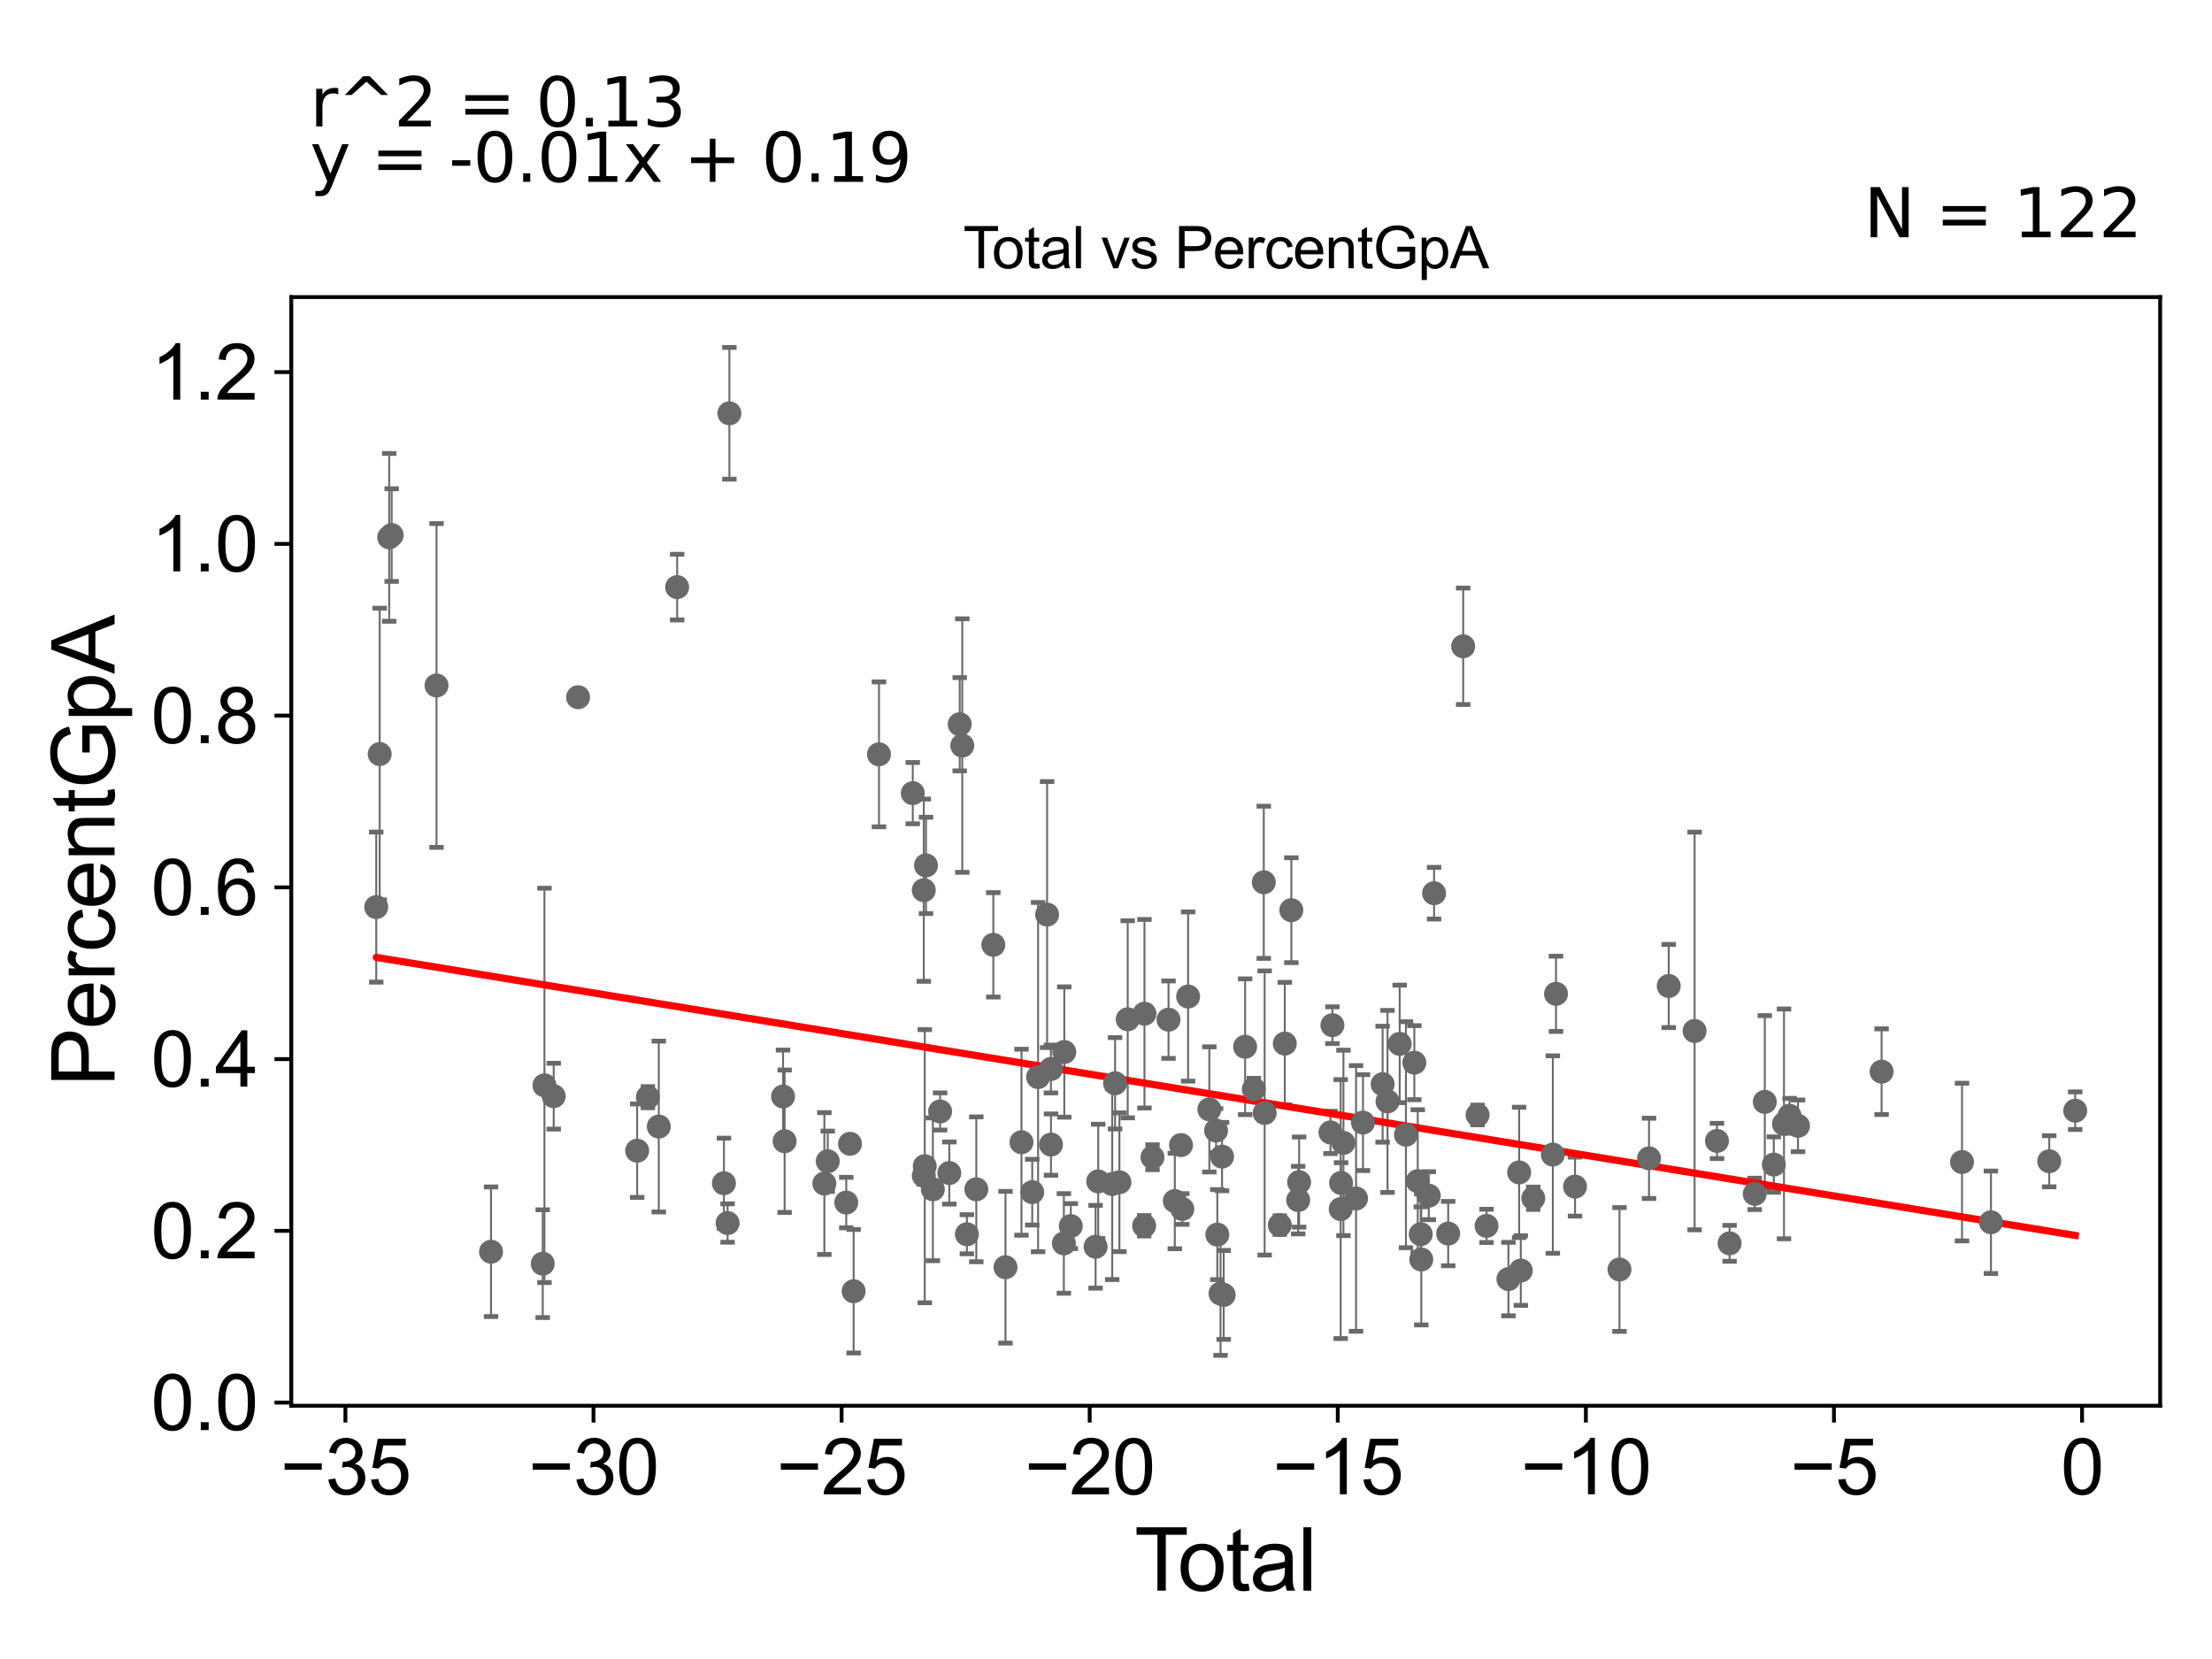 <?xml version="1.0" encoding="utf-8" standalone="no"?>
<!DOCTYPE svg PUBLIC "-//W3C//DTD SVG 1.1//EN"
  "http://www.w3.org/Graphics/SVG/1.1/DTD/svg11.dtd">
<svg xmlns:xlink="http://www.w3.org/1999/xlink" width="460.8pt" height="345.6pt" viewBox="0 0 460.8 345.6" xmlns="http://www.w3.org/2000/svg" version="1.1">
 <defs>
  <style type="text/css">*{stroke-linejoin: round; stroke-linecap: butt}</style>
 </defs>
 <g id="figure_1">
  <g id="patch_1">
   <path d="M 0 345.6 
L 460.8 345.6 
L 460.8 0 
L 0 0 
z
" style="fill: #ffffff"/>
  </g>
  <g id="axes_1">
   <g id="patch_2">
    <path d="M 60.68 292.84 
L 450 292.84 
L 450 61.886 
L 60.68 61.886 
z
" style="fill: #ffffff"/>
   </g>
   <g id="PathCollection_1">
    <defs>
     <path id="mf000a81f53" d="M 0 1.118 
C 0.297 1.118 0.581 1 0.791 0.791 
C 1 0.581 1.118 0.297 1.118 0 
C 1.118 -0.297 1 -0.581 0.791 -0.791 
C 0.581 -1 0.297 -1.118 0 -1.118 
C -0.297 -1.118 -0.581 -1 -0.791 -0.791 
C -1 -0.581 -1.118 -0.297 -1.118 0 
C -1.118 0.297 -1 0.581 -0.791 0.791 
C -0.581 1 -0.297 1.118 0 1.118 
z
" style="stroke: #696969"/>
    </defs>
    <g clip-path="url(#p59aaf5e2b4)">
     <use xlink:href="#mf000a81f53" x="432.304" y="231.373" style="fill: #696969; stroke: #696969"/>
     <use xlink:href="#mf000a81f53" x="215.033" y="248.348" style="fill: #696969; stroke: #696969"/>
     <use xlink:href="#mf000a81f53" x="90.933" y="142.796" style="fill: #696969; stroke: #696969"/>
     <use xlink:href="#mf000a81f53" x="216.252" y="224.377" style="fill: #696969; stroke: #696969"/>
     <use xlink:href="#mf000a81f53" x="218.13" y="190.524" style="fill: #696969; stroke: #696969"/>
     <use xlink:href="#mf000a81f53" x="218.925" y="222.694" style="fill: #696969; stroke: #696969"/>
     <use xlink:href="#mf000a81f53" x="218.94" y="238.438" style="fill: #696969; stroke: #696969"/>
     <use xlink:href="#mf000a81f53" x="221.625" y="259.028" style="fill: #696969; stroke: #696969"/>
     <use xlink:href="#mf000a81f53" x="221.71" y="219.155" style="fill: #696969; stroke: #696969"/>
     <use xlink:href="#mf000a81f53" x="223.065" y="255.415" style="fill: #696969; stroke: #696969"/>
     <use xlink:href="#mf000a81f53" x="81.594" y="111.466" style="fill: #696969; stroke: #696969"/>
     <use xlink:href="#mf000a81f53" x="81.079" y="111.941" style="fill: #696969; stroke: #696969"/>
     <use xlink:href="#mf000a81f53" x="79.098" y="157.085" style="fill: #696969; stroke: #696969"/>
     <use xlink:href="#mf000a81f53" x="78.376" y="188.963" style="fill: #696969; stroke: #696969"/>
     <use xlink:href="#mf000a81f53" x="228.232" y="259.72" style="fill: #696969; stroke: #696969"/>
     <use xlink:href="#mf000a81f53" x="228.776" y="246.105" style="fill: #696969; stroke: #696969"/>
     <use xlink:href="#mf000a81f53" x="232.291" y="225.666" style="fill: #696969; stroke: #696969"/>
     <use xlink:href="#mf000a81f53" x="233.197" y="246.282" style="fill: #696969; stroke: #696969"/>
     <use xlink:href="#mf000a81f53" x="234.923" y="212.338" style="fill: #696969; stroke: #696969"/>
     <use xlink:href="#mf000a81f53" x="238.35" y="255.348" style="fill: #696969; stroke: #696969"/>
     <use xlink:href="#mf000a81f53" x="238.414" y="211.174" style="fill: #696969; stroke: #696969"/>
     <use xlink:href="#mf000a81f53" x="240.088" y="241.074" style="fill: #696969; stroke: #696969"/>
     <use xlink:href="#mf000a81f53" x="243.424" y="212.416" style="fill: #696969; stroke: #696969"/>
     <use xlink:href="#mf000a81f53" x="244.734" y="250.195" style="fill: #696969; stroke: #696969"/>
     <use xlink:href="#mf000a81f53" x="246.026" y="238.544" style="fill: #696969; stroke: #696969"/>
     <use xlink:href="#mf000a81f53" x="246.296" y="251.853" style="fill: #696969; stroke: #696969"/>
     <use xlink:href="#mf000a81f53" x="247.505" y="207.597" style="fill: #696969; stroke: #696969"/>
     <use xlink:href="#mf000a81f53" x="251.927" y="231.108" style="fill: #696969; stroke: #696969"/>
     <use xlink:href="#mf000a81f53" x="253.332" y="235.509" style="fill: #696969; stroke: #696969"/>
     <use xlink:href="#mf000a81f53" x="253.589" y="257.193" style="fill: #696969; stroke: #696969"/>
     <use xlink:href="#mf000a81f53" x="212.794" y="237.945" style="fill: #696969; stroke: #696969"/>
     <use xlink:href="#mf000a81f53" x="209.462" y="263.992" style="fill: #696969; stroke: #696969"/>
     <use xlink:href="#mf000a81f53" x="206.929" y="196.823" style="fill: #696969; stroke: #696969"/>
     <use xlink:href="#mf000a81f53" x="203.383" y="247.753" style="fill: #696969; stroke: #696969"/>
     <use xlink:href="#mf000a81f53" x="137.235" y="234.681" style="fill: #696969; stroke: #696969"/>
     <use xlink:href="#mf000a81f53" x="134.962" y="228.566" style="fill: #696969; stroke: #696969"/>
     <use xlink:href="#mf000a81f53" x="150.807" y="246.486" style="fill: #696969; stroke: #696969"/>
     <use xlink:href="#mf000a81f53" x="132.732" y="239.711" style="fill: #696969; stroke: #696969"/>
     <use xlink:href="#mf000a81f53" x="151.571" y="254.783" style="fill: #696969; stroke: #696969"/>
     <use xlink:href="#mf000a81f53" x="151.945" y="86.103" style="fill: #696969; stroke: #696969"/>
     <use xlink:href="#mf000a81f53" x="163.125" y="228.421" style="fill: #696969; stroke: #696969"/>
     <use xlink:href="#mf000a81f53" x="163.45" y="237.736" style="fill: #696969; stroke: #696969"/>
     <use xlink:href="#mf000a81f53" x="171.73" y="246.554" style="fill: #696969; stroke: #696969"/>
     <use xlink:href="#mf000a81f53" x="120.424" y="145.245" style="fill: #696969; stroke: #696969"/>
     <use xlink:href="#mf000a81f53" x="172.433" y="241.912" style="fill: #696969; stroke: #696969"/>
     <use xlink:href="#mf000a81f53" x="176.29" y="250.516" style="fill: #696969; stroke: #696969"/>
     <use xlink:href="#mf000a81f53" x="177.067" y="238.272" style="fill: #696969; stroke: #696969"/>
     <use xlink:href="#mf000a81f53" x="115.346" y="228.352" style="fill: #696969; stroke: #696969"/>
     <use xlink:href="#mf000a81f53" x="254.258" y="269.46" style="fill: #696969; stroke: #696969"/>
     <use xlink:href="#mf000a81f53" x="113.419" y="226.1" style="fill: #696969; stroke: #696969"/>
     <use xlink:href="#mf000a81f53" x="177.828" y="268.989" style="fill: #696969; stroke: #696969"/>
     <use xlink:href="#mf000a81f53" x="183.104" y="157.14" style="fill: #696969; stroke: #696969"/>
     <use xlink:href="#mf000a81f53" x="190.147" y="165.227" style="fill: #696969; stroke: #696969"/>
     <use xlink:href="#mf000a81f53" x="192.442" y="185.442" style="fill: #696969; stroke: #696969"/>
     <use xlink:href="#mf000a81f53" x="192.442" y="244.918" style="fill: #696969; stroke: #696969"/>
     <use xlink:href="#mf000a81f53" x="192.645" y="242.936" style="fill: #696969; stroke: #696969"/>
     <use xlink:href="#mf000a81f53" x="192.9" y="180.28" style="fill: #696969; stroke: #696969"/>
     <use xlink:href="#mf000a81f53" x="194.331" y="247.756" style="fill: #696969; stroke: #696969"/>
     <use xlink:href="#mf000a81f53" x="195.843" y="231.538" style="fill: #696969; stroke: #696969"/>
     <use xlink:href="#mf000a81f53" x="102.292" y="260.76" style="fill: #696969; stroke: #696969"/>
     <use xlink:href="#mf000a81f53" x="197.754" y="244.364" style="fill: #696969; stroke: #696969"/>
     <use xlink:href="#mf000a81f53" x="199.929" y="150.874" style="fill: #696969; stroke: #696969"/>
     <use xlink:href="#mf000a81f53" x="200.459" y="155.315" style="fill: #696969; stroke: #696969"/>
     <use xlink:href="#mf000a81f53" x="201.422" y="257.116" style="fill: #696969; stroke: #696969"/>
     <use xlink:href="#mf000a81f53" x="113.062" y="263.245" style="fill: #696969; stroke: #696969"/>
     <use xlink:href="#mf000a81f53" x="254.575" y="240.942" style="fill: #696969; stroke: #696969"/>
     <use xlink:href="#mf000a81f53" x="231.692" y="246.657" style="fill: #696969; stroke: #696969"/>
     <use xlink:href="#mf000a81f53" x="259.382" y="218.054" style="fill: #696969; stroke: #696969"/>
     <use xlink:href="#mf000a81f53" x="319.409" y="249.619" style="fill: #696969; stroke: #696969"/>
     <use xlink:href="#mf000a81f53" x="316.81" y="264.682" style="fill: #696969; stroke: #696969"/>
     <use xlink:href="#mf000a81f53" x="316.468" y="244.235" style="fill: #696969; stroke: #696969"/>
     <use xlink:href="#mf000a81f53" x="254.922" y="269.756" style="fill: #696969; stroke: #696969"/>
     <use xlink:href="#mf000a81f53" x="309.676" y="255.372" style="fill: #696969; stroke: #696969"/>
     <use xlink:href="#mf000a81f53" x="307.803" y="232.266" style="fill: #696969; stroke: #696969"/>
     <use xlink:href="#mf000a81f53" x="323.484" y="240.521" style="fill: #696969; stroke: #696969"/>
     <use xlink:href="#mf000a81f53" x="304.808" y="134.636" style="fill: #696969; stroke: #696969"/>
     <use xlink:href="#mf000a81f53" x="298.745" y="186.073" style="fill: #696969; stroke: #696969"/>
     <use xlink:href="#mf000a81f53" x="297.641" y="249.084" style="fill: #696969; stroke: #696969"/>
     <use xlink:href="#mf000a81f53" x="296.076" y="262.379" style="fill: #696969; stroke: #696969"/>
     <use xlink:href="#mf000a81f53" x="295.962" y="257.104" style="fill: #696969; stroke: #696969"/>
     <use xlink:href="#mf000a81f53" x="295.343" y="246.055" style="fill: #696969; stroke: #696969"/>
     <use xlink:href="#mf000a81f53" x="294.632" y="221.372" style="fill: #696969; stroke: #696969"/>
     <use xlink:href="#mf000a81f53" x="301.684" y="256.981" style="fill: #696969; stroke: #696969"/>
     <use xlink:href="#mf000a81f53" x="324.145" y="207.031" style="fill: #696969; stroke: #696969"/>
     <use xlink:href="#mf000a81f53" x="328.104" y="247.189" style="fill: #696969; stroke: #696969"/>
     <use xlink:href="#mf000a81f53" x="337.369" y="264.459" style="fill: #696969; stroke: #696969"/>
     <use xlink:href="#mf000a81f53" x="426.89" y="241.91" style="fill: #696969; stroke: #696969"/>
     <use xlink:href="#mf000a81f53" x="414.748" y="254.621" style="fill: #696969; stroke: #696969"/>
     <use xlink:href="#mf000a81f53" x="408.724" y="242.076" style="fill: #696969; stroke: #696969"/>
     <use xlink:href="#mf000a81f53" x="391.971" y="223.248" style="fill: #696969; stroke: #696969"/>
     <use xlink:href="#mf000a81f53" x="374.557" y="234.533" style="fill: #696969; stroke: #696969"/>
     <use xlink:href="#mf000a81f53" x="372.796" y="232.434" style="fill: #696969; stroke: #696969"/>
     <use xlink:href="#mf000a81f53" x="371.638" y="234.13" style="fill: #696969; stroke: #696969"/>
     <use xlink:href="#mf000a81f53" x="369.517" y="242.602" style="fill: #696969; stroke: #696969"/>
     <use xlink:href="#mf000a81f53" x="367.641" y="229.545" style="fill: #696969; stroke: #696969"/>
     <use xlink:href="#mf000a81f53" x="365.54" y="248.706" style="fill: #696969; stroke: #696969"/>
     <use xlink:href="#mf000a81f53" x="360.306" y="259.006" style="fill: #696969; stroke: #696969"/>
     <use xlink:href="#mf000a81f53" x="357.68" y="237.677" style="fill: #696969; stroke: #696969"/>
     <use xlink:href="#mf000a81f53" x="353.015" y="214.769" style="fill: #696969; stroke: #696969"/>
     <use xlink:href="#mf000a81f53" x="347.63" y="205.401" style="fill: #696969; stroke: #696969"/>
     <use xlink:href="#mf000a81f53" x="343.525" y="241.305" style="fill: #696969; stroke: #696969"/>
     <use xlink:href="#mf000a81f53" x="292.884" y="236.385" style="fill: #696969; stroke: #696969"/>
     <use xlink:href="#mf000a81f53" x="291.582" y="217.457" style="fill: #696969; stroke: #696969"/>
     <use xlink:href="#mf000a81f53" x="314.233" y="266.455" style="fill: #696969; stroke: #696969"/>
     <use xlink:href="#mf000a81f53" x="141.062" y="122.307" style="fill: #696969; stroke: #696969"/>
     <use xlink:href="#mf000a81f53" x="279.29" y="251.875" style="fill: #696969; stroke: #696969"/>
     <use xlink:href="#mf000a81f53" x="270.631" y="246.249" style="fill: #696969; stroke: #696969"/>
     <use xlink:href="#mf000a81f53" x="277.162" y="235.901" style="fill: #696969; stroke: #696969"/>
     <use xlink:href="#mf000a81f53" x="279.368" y="246.419" style="fill: #696969; stroke: #696969"/>
     <use xlink:href="#mf000a81f53" x="263.452" y="231.85" style="fill: #696969; stroke: #696969"/>
     <use xlink:href="#mf000a81f53" x="266.608" y="255.206" style="fill: #696969; stroke: #696969"/>
     <use xlink:href="#mf000a81f53" x="267.647" y="217.399" style="fill: #696969; stroke: #696969"/>
     <use xlink:href="#mf000a81f53" x="279.864" y="238.084" style="fill: #696969; stroke: #696969"/>
     <use xlink:href="#mf000a81f53" x="263.269" y="183.792" style="fill: #696969; stroke: #696969"/>
     <use xlink:href="#mf000a81f53" x="277.564" y="213.566" style="fill: #696969; stroke: #696969"/>
     <use xlink:href="#mf000a81f53" x="282.491" y="249.659" style="fill: #696969; stroke: #696969"/>
     <use xlink:href="#mf000a81f53" x="270.435" y="250" style="fill: #696969; stroke: #696969"/>
     <use xlink:href="#mf000a81f53" x="261.193" y="226.903" style="fill: #696969; stroke: #696969"/>
     <use xlink:href="#mf000a81f53" x="289.045" y="229.447" style="fill: #696969; stroke: #696969"/>
     <use xlink:href="#mf000a81f53" x="269.006" y="189.611" style="fill: #696969; stroke: #696969"/>
     <use xlink:href="#mf000a81f53" x="283.929" y="233.856" style="fill: #696969; stroke: #696969"/>
     <use xlink:href="#mf000a81f53" x="288.026" y="225.855" style="fill: #696969; stroke: #696969"/>
    </g>
   </g>
   <g id="matplotlib.axis_1">
    <g id="xtick_1">
     <g id="line2d_1">
      <defs>
       <path id="mdc73015a26" d="M 0 0 
L 0 3.5 
" style="stroke: #000000; stroke-width: 0.8"/>
      </defs>
      <g>
       <use xlink:href="#mdc73015a26" x="71.953" y="292.84" style="stroke: #000000; stroke-width: 0.8"/>
      </g>
     </g>
     <g id="text_1">
      <!-- −35 -->
      <g transform="translate(58.383 311.293)scale(0.16 -0.16)">
       <defs>
        <path id="ArialMT-2212" d="M 3381 1997 
L 356 1997 
L 356 2522 
L 3381 2522 
L 3381 1997 
z
" transform="scale(0.016)"/>
        <path id="ArialMT-33" d="M 269 1209 
L 831 1284 
Q 928 806 1161 595 
Q 1394 384 1728 384 
Q 2125 384 2398 659 
Q 2672 934 2672 1341 
Q 2672 1728 2419 1979 
Q 2166 2231 1775 2231 
Q 1616 2231 1378 2169 
L 1441 2663 
Q 1497 2656 1531 2656 
Q 1891 2656 2178 2843 
Q 2466 3031 2466 3422 
Q 2466 3731 2256 3934 
Q 2047 4138 1716 4138 
Q 1388 4138 1169 3931 
Q 950 3725 888 3313 
L 325 3413 
Q 428 3978 793 4289 
Q 1159 4600 1703 4600 
Q 2078 4600 2393 4439 
Q 2709 4278 2876 4000 
Q 3044 3722 3044 3409 
Q 3044 3113 2884 2869 
Q 2725 2625 2413 2481 
Q 2819 2388 3044 2092 
Q 3269 1797 3269 1353 
Q 3269 753 2831 336 
Q 2394 -81 1725 -81 
Q 1122 -81 723 278 
Q 325 638 269 1209 
z
" transform="scale(0.016)"/>
        <path id="ArialMT-35" d="M 266 1200 
L 856 1250 
Q 922 819 1161 601 
Q 1400 384 1738 384 
Q 2144 384 2425 690 
Q 2706 997 2706 1503 
Q 2706 1984 2436 2262 
Q 2166 2541 1728 2541 
Q 1456 2541 1237 2417 
Q 1019 2294 894 2097 
L 366 2166 
L 809 4519 
L 3088 4519 
L 3088 3981 
L 1259 3981 
L 1013 2750 
Q 1425 3038 1878 3038 
Q 2478 3038 2890 2622 
Q 3303 2206 3303 1553 
Q 3303 931 2941 478 
Q 2500 -78 1738 -78 
Q 1113 -78 717 272 
Q 322 622 266 1200 
z
" transform="scale(0.016)"/>
       </defs>
       <use xlink:href="#ArialMT-2212"/>
       <use xlink:href="#ArialMT-33" x="58.398"/>
       <use xlink:href="#ArialMT-35" x="114.014"/>
      </g>
     </g>
    </g>
    <g id="xtick_2">
     <g id="line2d_2">
      <g>
       <use xlink:href="#mdc73015a26" x="123.636" y="292.84" style="stroke: #000000; stroke-width: 0.8"/>
      </g>
     </g>
     <g id="text_2">
      <!-- −30 -->
      <g transform="translate(110.066 311.293)scale(0.16 -0.16)">
       <defs>
        <path id="ArialMT-30" d="M 266 2259 
Q 266 3072 433 3567 
Q 600 4063 929 4331 
Q 1259 4600 1759 4600 
Q 2128 4600 2406 4451 
Q 2684 4303 2865 4023 
Q 3047 3744 3150 3342 
Q 3253 2941 3253 2259 
Q 3253 1453 3087 958 
Q 2922 463 2592 192 
Q 2263 -78 1759 -78 
Q 1097 -78 719 397 
Q 266 969 266 2259 
z
M 844 2259 
Q 844 1131 1108 757 
Q 1372 384 1759 384 
Q 2147 384 2411 759 
Q 2675 1134 2675 2259 
Q 2675 3391 2411 3762 
Q 2147 4134 1753 4134 
Q 1366 4134 1134 3806 
Q 844 3388 844 2259 
z
" transform="scale(0.016)"/>
       </defs>
       <use xlink:href="#ArialMT-2212"/>
       <use xlink:href="#ArialMT-33" x="58.398"/>
       <use xlink:href="#ArialMT-30" x="114.014"/>
      </g>
     </g>
    </g>
    <g id="xtick_3">
     <g id="line2d_3">
      <g>
       <use xlink:href="#mdc73015a26" x="175.318" y="292.84" style="stroke: #000000; stroke-width: 0.8"/>
      </g>
     </g>
     <g id="text_3">
      <!-- −25 -->
      <g transform="translate(161.748 311.293)scale(0.16 -0.16)">
       <defs>
        <path id="ArialMT-32" d="M 3222 541 
L 3222 0 
L 194 0 
Q 188 203 259 391 
Q 375 700 629 1000 
Q 884 1300 1366 1694 
Q 2113 2306 2375 2664 
Q 2638 3022 2638 3341 
Q 2638 3675 2398 3904 
Q 2159 4134 1775 4134 
Q 1369 4134 1125 3890 
Q 881 3647 878 3216 
L 300 3275 
Q 359 3922 746 4261 
Q 1134 4600 1788 4600 
Q 2447 4600 2831 4234 
Q 3216 3869 3216 3328 
Q 3216 3053 3103 2787 
Q 2991 2522 2730 2228 
Q 2469 1934 1863 1422 
Q 1356 997 1212 845 
Q 1069 694 975 541 
L 3222 541 
z
" transform="scale(0.016)"/>
       </defs>
       <use xlink:href="#ArialMT-2212"/>
       <use xlink:href="#ArialMT-32" x="58.398"/>
       <use xlink:href="#ArialMT-35" x="114.014"/>
      </g>
     </g>
    </g>
    <g id="xtick_4">
     <g id="line2d_4">
      <g>
       <use xlink:href="#mdc73015a26" x="227" y="292.84" style="stroke: #000000; stroke-width: 0.8"/>
      </g>
     </g>
     <g id="text_4">
      <!-- −20 -->
      <g transform="translate(213.43 311.293)scale(0.16 -0.16)">
       <use xlink:href="#ArialMT-2212"/>
       <use xlink:href="#ArialMT-32" x="58.398"/>
       <use xlink:href="#ArialMT-30" x="114.014"/>
      </g>
     </g>
    </g>
    <g id="xtick_5">
     <g id="line2d_5">
      <g>
       <use xlink:href="#mdc73015a26" x="278.683" y="292.84" style="stroke: #000000; stroke-width: 0.8"/>
      </g>
     </g>
     <g id="text_5">
      <!-- −15 -->
      <g transform="translate(265.113 311.293)scale(0.16 -0.16)">
       <defs>
        <path id="ArialMT-31" d="M 2384 0 
L 1822 0 
L 1822 3584 
Q 1619 3391 1289 3197 
Q 959 3003 697 2906 
L 697 3450 
Q 1169 3672 1522 3987 
Q 1875 4303 2022 4600 
L 2384 4600 
L 2384 0 
z
" transform="scale(0.016)"/>
       </defs>
       <use xlink:href="#ArialMT-2212"/>
       <use xlink:href="#ArialMT-31" x="58.398"/>
       <use xlink:href="#ArialMT-35" x="114.014"/>
      </g>
     </g>
    </g>
    <g id="xtick_6">
     <g id="line2d_6">
      <g>
       <use xlink:href="#mdc73015a26" x="330.365" y="292.84" style="stroke: #000000; stroke-width: 0.8"/>
      </g>
     </g>
     <g id="text_6">
      <!-- −10 -->
      <g transform="translate(316.795 311.293)scale(0.16 -0.16)">
       <use xlink:href="#ArialMT-2212"/>
       <use xlink:href="#ArialMT-31" x="58.398"/>
       <use xlink:href="#ArialMT-30" x="114.014"/>
      </g>
     </g>
    </g>
    <g id="xtick_7">
     <g id="line2d_7">
      <g>
       <use xlink:href="#mdc73015a26" x="382.047" y="292.84" style="stroke: #000000; stroke-width: 0.8"/>
      </g>
     </g>
     <g id="text_7">
      <!-- −5 -->
      <g transform="translate(372.926 311.293)scale(0.16 -0.16)">
       <use xlink:href="#ArialMT-2212"/>
       <use xlink:href="#ArialMT-35" x="58.398"/>
      </g>
     </g>
    </g>
    <g id="xtick_8">
     <g id="line2d_8">
      <g>
       <use xlink:href="#mdc73015a26" x="433.73" y="292.84" style="stroke: #000000; stroke-width: 0.8"/>
      </g>
     </g>
     <g id="text_8">
      <!-- 0 -->
      <g transform="translate(429.281 311.293)scale(0.16 -0.16)">
       <use xlink:href="#ArialMT-30"/>
      </g>
     </g>
    </g>
    <g id="text_9">
     <!-- Total -->
     <g transform="translate(236.335 331.357)scale(0.18 -0.18)">
      <defs>
       <path id="ArialMT-54" d="M 1659 0 
L 1659 4041 
L 150 4041 
L 150 4581 
L 3781 4581 
L 3781 4041 
L 2266 4041 
L 2266 0 
L 1659 0 
z
" transform="scale(0.016)"/>
       <path id="ArialMT-6f" d="M 213 1659 
Q 213 2581 725 3025 
Q 1153 3394 1769 3394 
Q 2453 3394 2887 2945 
Q 3322 2497 3322 1706 
Q 3322 1066 3130 698 
Q 2938 331 2570 128 
Q 2203 -75 1769 -75 
Q 1072 -75 642 372 
Q 213 819 213 1659 
z
M 791 1659 
Q 791 1022 1069 705 
Q 1347 388 1769 388 
Q 2188 388 2466 706 
Q 2744 1025 2744 1678 
Q 2744 2294 2464 2611 
Q 2184 2928 1769 2928 
Q 1347 2928 1069 2612 
Q 791 2297 791 1659 
z
" transform="scale(0.016)"/>
       <path id="ArialMT-74" d="M 1650 503 
L 1731 6 
Q 1494 -44 1306 -44 
Q 1000 -44 831 53 
Q 663 150 594 308 
Q 525 466 525 972 
L 525 2881 
L 113 2881 
L 113 3319 
L 525 3319 
L 525 4141 
L 1084 4478 
L 1084 3319 
L 1650 3319 
L 1650 2881 
L 1084 2881 
L 1084 941 
Q 1084 700 1114 631 
Q 1144 563 1211 522 
Q 1278 481 1403 481 
Q 1497 481 1650 503 
z
" transform="scale(0.016)"/>
       <path id="ArialMT-61" d="M 2588 409 
Q 2275 144 1986 34 
Q 1697 -75 1366 -75 
Q 819 -75 525 192 
Q 231 459 231 875 
Q 231 1119 342 1320 
Q 453 1522 633 1644 
Q 813 1766 1038 1828 
Q 1203 1872 1538 1913 
Q 2219 1994 2541 2106 
Q 2544 2222 2544 2253 
Q 2544 2597 2384 2738 
Q 2169 2928 1744 2928 
Q 1347 2928 1158 2789 
Q 969 2650 878 2297 
L 328 2372 
Q 403 2725 575 2942 
Q 747 3159 1072 3276 
Q 1397 3394 1825 3394 
Q 2250 3394 2515 3294 
Q 2781 3194 2906 3042 
Q 3031 2891 3081 2659 
Q 3109 2516 3109 2141 
L 3109 1391 
Q 3109 606 3145 398 
Q 3181 191 3288 0 
L 2700 0 
Q 2613 175 2588 409 
z
M 2541 1666 
Q 2234 1541 1622 1453 
Q 1275 1403 1131 1340 
Q 988 1278 909 1158 
Q 831 1038 831 891 
Q 831 666 1001 516 
Q 1172 366 1500 366 
Q 1825 366 2078 508 
Q 2331 650 2450 897 
Q 2541 1088 2541 1459 
L 2541 1666 
z
" transform="scale(0.016)"/>
       <path id="ArialMT-6c" d="M 409 0 
L 409 4581 
L 972 4581 
L 972 0 
L 409 0 
z
" transform="scale(0.016)"/>
      </defs>
      <use xlink:href="#ArialMT-54"/>
      <use xlink:href="#ArialMT-6f" x="49.959"/>
      <use xlink:href="#ArialMT-74" x="105.574"/>
      <use xlink:href="#ArialMT-61" x="133.357"/>
      <use xlink:href="#ArialMT-6c" x="188.973"/>
     </g>
    </g>
   </g>
   <g id="matplotlib.axis_2">
    <g id="ytick_1">
     <g id="line2d_9">
      <defs>
       <path id="mf6e2529147" d="M 0 0 
L -3.5 0 
" style="stroke: #000000; stroke-width: 0.8"/>
      </defs>
      <g>
       <use xlink:href="#mf6e2529147" x="60.68" y="292.183" style="stroke: #000000; stroke-width: 0.8"/>
      </g>
     </g>
     <g id="text_10">
      <!-- 0.0 -->
      <g transform="translate(31.44 297.909)scale(0.16 -0.16)">
       <defs>
        <path id="ArialMT-2e" d="M 581 0 
L 581 641 
L 1222 641 
L 1222 0 
L 581 0 
z
" transform="scale(0.016)"/>
       </defs>
       <use xlink:href="#ArialMT-30"/>
       <use xlink:href="#ArialMT-2e" x="55.615"/>
       <use xlink:href="#ArialMT-30" x="83.398"/>
      </g>
     </g>
    </g>
    <g id="ytick_2">
     <g id="line2d_10">
      <g>
       <use xlink:href="#mf6e2529147" x="60.68" y="256.407" style="stroke: #000000; stroke-width: 0.8"/>
      </g>
     </g>
     <g id="text_11">
      <!-- 0.2 -->
      <g transform="translate(31.44 262.133)scale(0.16 -0.16)">
       <use xlink:href="#ArialMT-30"/>
       <use xlink:href="#ArialMT-2e" x="55.615"/>
       <use xlink:href="#ArialMT-32" x="83.398"/>
      </g>
     </g>
    </g>
    <g id="ytick_3">
     <g id="line2d_11">
      <g>
       <use xlink:href="#mf6e2529147" x="60.68" y="220.63" style="stroke: #000000; stroke-width: 0.8"/>
      </g>
     </g>
     <g id="text_12">
      <!-- 0.4 -->
      <g transform="translate(31.44 226.356)scale(0.16 -0.16)">
       <defs>
        <path id="ArialMT-34" d="M 2069 0 
L 2069 1097 
L 81 1097 
L 81 1613 
L 2172 4581 
L 2631 4581 
L 2631 1613 
L 3250 1613 
L 3250 1097 
L 2631 1097 
L 2631 0 
L 2069 0 
z
M 2069 1613 
L 2069 3678 
L 634 1613 
L 2069 1613 
z
" transform="scale(0.016)"/>
       </defs>
       <use xlink:href="#ArialMT-30"/>
       <use xlink:href="#ArialMT-2e" x="55.615"/>
       <use xlink:href="#ArialMT-34" x="83.398"/>
      </g>
     </g>
    </g>
    <g id="ytick_4">
     <g id="line2d_12">
      <g>
       <use xlink:href="#mf6e2529147" x="60.68" y="184.854" style="stroke: #000000; stroke-width: 0.8"/>
      </g>
     </g>
     <g id="text_13">
      <!-- 0.6 -->
      <g transform="translate(31.44 190.58)scale(0.16 -0.16)">
       <defs>
        <path id="ArialMT-36" d="M 3184 3459 
L 2625 3416 
Q 2550 3747 2413 3897 
Q 2184 4138 1850 4138 
Q 1581 4138 1378 3988 
Q 1113 3794 959 3422 
Q 806 3050 800 2363 
Q 1003 2672 1297 2822 
Q 1591 2972 1913 2972 
Q 2475 2972 2870 2558 
Q 3266 2144 3266 1488 
Q 3266 1056 3080 686 
Q 2894 316 2569 119 
Q 2244 -78 1831 -78 
Q 1128 -78 684 439 
Q 241 956 241 2144 
Q 241 3472 731 4075 
Q 1159 4600 1884 4600 
Q 2425 4600 2770 4297 
Q 3116 3994 3184 3459 
z
M 888 1484 
Q 888 1194 1011 928 
Q 1134 663 1356 523 
Q 1578 384 1822 384 
Q 2178 384 2434 671 
Q 2691 959 2691 1453 
Q 2691 1928 2437 2201 
Q 2184 2475 1800 2475 
Q 1419 2475 1153 2201 
Q 888 1928 888 1484 
z
" transform="scale(0.016)"/>
       </defs>
       <use xlink:href="#ArialMT-30"/>
       <use xlink:href="#ArialMT-2e" x="55.615"/>
       <use xlink:href="#ArialMT-36" x="83.398"/>
      </g>
     </g>
    </g>
    <g id="ytick_5">
     <g id="line2d_13">
      <g>
       <use xlink:href="#mf6e2529147" x="60.68" y="149.077" style="stroke: #000000; stroke-width: 0.8"/>
      </g>
     </g>
     <g id="text_14">
      <!-- 0.8 -->
      <g transform="translate(31.44 154.803)scale(0.16 -0.16)">
       <defs>
        <path id="ArialMT-38" d="M 1131 2484 
Q 781 2613 612 2850 
Q 444 3088 444 3419 
Q 444 3919 803 4259 
Q 1163 4600 1759 4600 
Q 2359 4600 2725 4251 
Q 3091 3903 3091 3403 
Q 3091 3084 2923 2848 
Q 2756 2613 2416 2484 
Q 2838 2347 3058 2040 
Q 3278 1734 3278 1309 
Q 3278 722 2862 322 
Q 2447 -78 1769 -78 
Q 1091 -78 675 323 
Q 259 725 259 1325 
Q 259 1772 486 2073 
Q 713 2375 1131 2484 
z
M 1019 3438 
Q 1019 3113 1228 2906 
Q 1438 2700 1772 2700 
Q 2097 2700 2305 2904 
Q 2513 3109 2513 3406 
Q 2513 3716 2298 3927 
Q 2084 4138 1766 4138 
Q 1444 4138 1231 3931 
Q 1019 3725 1019 3438 
z
M 838 1322 
Q 838 1081 952 856 
Q 1066 631 1291 507 
Q 1516 384 1775 384 
Q 2178 384 2440 643 
Q 2703 903 2703 1303 
Q 2703 1709 2433 1975 
Q 2163 2241 1756 2241 
Q 1359 2241 1098 1978 
Q 838 1716 838 1322 
z
" transform="scale(0.016)"/>
       </defs>
       <use xlink:href="#ArialMT-30"/>
       <use xlink:href="#ArialMT-2e" x="55.615"/>
       <use xlink:href="#ArialMT-38" x="83.398"/>
      </g>
     </g>
    </g>
    <g id="ytick_6">
     <g id="line2d_14">
      <g>
       <use xlink:href="#mf6e2529147" x="60.68" y="113.301" style="stroke: #000000; stroke-width: 0.8"/>
      </g>
     </g>
     <g id="text_15">
      <!-- 1.0 -->
      <g transform="translate(31.44 119.027)scale(0.16 -0.16)">
       <use xlink:href="#ArialMT-31"/>
       <use xlink:href="#ArialMT-2e" x="55.615"/>
       <use xlink:href="#ArialMT-30" x="83.398"/>
      </g>
     </g>
    </g>
    <g id="ytick_7">
     <g id="line2d_15">
      <g>
       <use xlink:href="#mf6e2529147" x="60.68" y="77.524" style="stroke: #000000; stroke-width: 0.8"/>
      </g>
     </g>
     <g id="text_16">
      <!-- 1.2 -->
      <g transform="translate(31.44 83.251)scale(0.16 -0.16)">
       <use xlink:href="#ArialMT-31"/>
       <use xlink:href="#ArialMT-2e" x="55.615"/>
       <use xlink:href="#ArialMT-32" x="83.398"/>
      </g>
     </g>
    </g>
    <g id="text_17">
     <!-- PercentGpA -->
     <g transform="translate(23.863 226.386)rotate(-90)scale(0.18 -0.18)">
      <defs>
       <path id="ArialMT-50" d="M 494 0 
L 494 4581 
L 2222 4581 
Q 2678 4581 2919 4538 
Q 3256 4481 3484 4323 
Q 3713 4166 3852 3881 
Q 3991 3597 3991 3256 
Q 3991 2672 3619 2267 
Q 3247 1863 2275 1863 
L 1100 1863 
L 1100 0 
L 494 0 
z
M 1100 2403 
L 2284 2403 
Q 2872 2403 3119 2622 
Q 3366 2841 3366 3238 
Q 3366 3525 3220 3729 
Q 3075 3934 2838 4000 
Q 2684 4041 2272 4041 
L 1100 4041 
L 1100 2403 
z
" transform="scale(0.016)"/>
       <path id="ArialMT-65" d="M 2694 1069 
L 3275 997 
Q 3138 488 2766 206 
Q 2394 -75 1816 -75 
Q 1088 -75 661 373 
Q 234 822 234 1631 
Q 234 2469 665 2931 
Q 1097 3394 1784 3394 
Q 2450 3394 2872 2941 
Q 3294 2488 3294 1666 
Q 3294 1616 3291 1516 
L 816 1516 
Q 847 969 1125 678 
Q 1403 388 1819 388 
Q 2128 388 2347 550 
Q 2566 713 2694 1069 
z
M 847 1978 
L 2700 1978 
Q 2663 2397 2488 2606 
Q 2219 2931 1791 2931 
Q 1403 2931 1139 2672 
Q 875 2413 847 1978 
z
" transform="scale(0.016)"/>
       <path id="ArialMT-72" d="M 416 0 
L 416 3319 
L 922 3319 
L 922 2816 
Q 1116 3169 1280 3281 
Q 1444 3394 1641 3394 
Q 1925 3394 2219 3213 
L 2025 2691 
Q 1819 2813 1613 2813 
Q 1428 2813 1281 2702 
Q 1134 2591 1072 2394 
Q 978 2094 978 1738 
L 978 0 
L 416 0 
z
" transform="scale(0.016)"/>
       <path id="ArialMT-63" d="M 2588 1216 
L 3141 1144 
Q 3050 572 2676 248 
Q 2303 -75 1759 -75 
Q 1078 -75 664 370 
Q 250 816 250 1647 
Q 250 2184 428 2587 
Q 606 2991 970 3192 
Q 1334 3394 1763 3394 
Q 2303 3394 2647 3120 
Q 2991 2847 3088 2344 
L 2541 2259 
Q 2463 2594 2264 2762 
Q 2066 2931 1784 2931 
Q 1359 2931 1093 2626 
Q 828 2322 828 1663 
Q 828 994 1084 691 
Q 1341 388 1753 388 
Q 2084 388 2306 591 
Q 2528 794 2588 1216 
z
" transform="scale(0.016)"/>
       <path id="ArialMT-6e" d="M 422 0 
L 422 3319 
L 928 3319 
L 928 2847 
Q 1294 3394 1984 3394 
Q 2284 3394 2536 3286 
Q 2788 3178 2913 3003 
Q 3038 2828 3088 2588 
Q 3119 2431 3119 2041 
L 3119 0 
L 2556 0 
L 2556 2019 
Q 2556 2363 2490 2533 
Q 2425 2703 2258 2804 
Q 2091 2906 1866 2906 
Q 1506 2906 1245 2678 
Q 984 2450 984 1813 
L 984 0 
L 422 0 
z
" transform="scale(0.016)"/>
       <path id="ArialMT-47" d="M 2638 1797 
L 2638 2334 
L 4578 2338 
L 4578 638 
Q 4131 281 3656 101 
Q 3181 -78 2681 -78 
Q 2006 -78 1454 211 
Q 903 500 622 1047 
Q 341 1594 341 2269 
Q 341 2938 620 3517 
Q 900 4097 1425 4378 
Q 1950 4659 2634 4659 
Q 3131 4659 3532 4498 
Q 3934 4338 4162 4050 
Q 4391 3763 4509 3300 
L 3963 3150 
Q 3859 3500 3706 3700 
Q 3553 3900 3268 4020 
Q 2984 4141 2638 4141 
Q 2222 4141 1919 4014 
Q 1616 3888 1430 3681 
Q 1244 3475 1141 3228 
Q 966 2803 966 2306 
Q 966 1694 1177 1281 
Q 1388 869 1791 669 
Q 2194 469 2647 469 
Q 3041 469 3416 620 
Q 3791 772 3984 944 
L 3984 1797 
L 2638 1797 
z
" transform="scale(0.016)"/>
       <path id="ArialMT-70" d="M 422 -1272 
L 422 3319 
L 934 3319 
L 934 2888 
Q 1116 3141 1344 3267 
Q 1572 3394 1897 3394 
Q 2322 3394 2647 3175 
Q 2972 2956 3137 2557 
Q 3303 2159 3303 1684 
Q 3303 1175 3120 767 
Q 2938 359 2589 142 
Q 2241 -75 1856 -75 
Q 1575 -75 1351 44 
Q 1128 163 984 344 
L 984 -1272 
L 422 -1272 
z
M 931 1641 
Q 931 1000 1190 694 
Q 1450 388 1819 388 
Q 2194 388 2461 705 
Q 2728 1022 2728 1688 
Q 2728 2322 2467 2637 
Q 2206 2953 1844 2953 
Q 1484 2953 1207 2617 
Q 931 2281 931 1641 
z
" transform="scale(0.016)"/>
       <path id="ArialMT-41" d="M -9 0 
L 1750 4581 
L 2403 4581 
L 4278 0 
L 3588 0 
L 3053 1388 
L 1138 1388 
L 634 0 
L -9 0 
z
M 1313 1881 
L 2866 1881 
L 2388 3150 
Q 2169 3728 2063 4100 
Q 1975 3659 1816 3225 
L 1313 1881 
z
" transform="scale(0.016)"/>
      </defs>
      <use xlink:href="#ArialMT-50"/>
      <use xlink:href="#ArialMT-65" x="66.699"/>
      <use xlink:href="#ArialMT-72" x="122.314"/>
      <use xlink:href="#ArialMT-63" x="155.615"/>
      <use xlink:href="#ArialMT-65" x="205.615"/>
      <use xlink:href="#ArialMT-6e" x="261.23"/>
      <use xlink:href="#ArialMT-74" x="316.846"/>
      <use xlink:href="#ArialMT-47" x="344.629"/>
      <use xlink:href="#ArialMT-70" x="422.412"/>
      <use xlink:href="#ArialMT-41" x="478.027"/>
     </g>
    </g>
   </g>
   <g id="LineCollection_1">
    <path d="M 432.304 235.289 
L 432.304 227.457 
" clip-path="url(#p59aaf5e2b4)" style="fill: none; stroke: #696969; stroke-width: 0.4"/>
    <path d="M 215.033 255.196 
L 215.033 241.5 
" clip-path="url(#p59aaf5e2b4)" style="fill: none; stroke: #696969; stroke-width: 0.4"/>
    <path d="M 90.933 176.521 
L 90.933 109.071 
" clip-path="url(#p59aaf5e2b4)" style="fill: none; stroke: #696969; stroke-width: 0.4"/>
    <path d="M 216.252 260.756 
L 216.252 187.999 
" clip-path="url(#p59aaf5e2b4)" style="fill: none; stroke: #696969; stroke-width: 0.4"/>
    <path d="M 218.13 218.225 
L 218.13 162.823 
" clip-path="url(#p59aaf5e2b4)" style="fill: none; stroke: #696969; stroke-width: 0.4"/>
    <path d="M 218.925 227.679 
L 218.925 217.709 
" clip-path="url(#p59aaf5e2b4)" style="fill: none; stroke: #696969; stroke-width: 0.4"/>
    <path d="M 218.94 244.827 
L 218.94 232.05 
" clip-path="url(#p59aaf5e2b4)" style="fill: none; stroke: #696969; stroke-width: 0.4"/>
    <path d="M 221.625 269.403 
L 221.625 248.654 
" clip-path="url(#p59aaf5e2b4)" style="fill: none; stroke: #696969; stroke-width: 0.4"/>
    <path d="M 221.71 232.731 
L 221.71 205.58 
" clip-path="url(#p59aaf5e2b4)" style="fill: none; stroke: #696969; stroke-width: 0.4"/>
    <path d="M 223.065 260.1 
L 223.065 250.73 
" clip-path="url(#p59aaf5e2b4)" style="fill: none; stroke: #696969; stroke-width: 0.4"/>
    <path d="M 81.594 121.115 
L 81.594 101.818 
" clip-path="url(#p59aaf5e2b4)" style="fill: none; stroke: #696969; stroke-width: 0.4"/>
    <path d="M 81.079 129.417 
L 81.079 94.465 
" clip-path="url(#p59aaf5e2b4)" style="fill: none; stroke: #696969; stroke-width: 0.4"/>
    <path d="M 79.098 187.467 
L 79.098 126.702 
" clip-path="url(#p59aaf5e2b4)" style="fill: none; stroke: #696969; stroke-width: 0.4"/>
    <path d="M 78.376 204.594 
L 78.376 173.332 
" clip-path="url(#p59aaf5e2b4)" style="fill: none; stroke: #696969; stroke-width: 0.4"/>
    <path d="M 228.232 268.344 
L 228.232 251.097 
" clip-path="url(#p59aaf5e2b4)" style="fill: none; stroke: #696969; stroke-width: 0.4"/>
    <path d="M 228.776 258.013 
L 228.776 234.197 
" clip-path="url(#p59aaf5e2b4)" style="fill: none; stroke: #696969; stroke-width: 0.4"/>
    <path d="M 232.291 235.183 
L 232.291 216.149 
" clip-path="url(#p59aaf5e2b4)" style="fill: none; stroke: #696969; stroke-width: 0.4"/>
    <path d="M 233.197 260.736 
L 233.197 231.828 
" clip-path="url(#p59aaf5e2b4)" style="fill: none; stroke: #696969; stroke-width: 0.4"/>
    <path d="M 234.923 232.868 
L 234.923 191.809 
" clip-path="url(#p59aaf5e2b4)" style="fill: none; stroke: #696969; stroke-width: 0.4"/>
    <path d="M 238.35 257.47 
L 238.35 253.227 
" clip-path="url(#p59aaf5e2b4)" style="fill: none; stroke: #696969; stroke-width: 0.4"/>
    <path d="M 238.414 230.811 
L 238.414 191.537 
" clip-path="url(#p59aaf5e2b4)" style="fill: none; stroke: #696969; stroke-width: 0.4"/>
    <path d="M 240.088 243.664 
L 240.088 238.484 
" clip-path="url(#p59aaf5e2b4)" style="fill: none; stroke: #696969; stroke-width: 0.4"/>
    <path d="M 243.424 220.478 
L 243.424 204.354 
" clip-path="url(#p59aaf5e2b4)" style="fill: none; stroke: #696969; stroke-width: 0.4"/>
    <path d="M 244.734 260.139 
L 244.734 240.251 
" clip-path="url(#p59aaf5e2b4)" style="fill: none; stroke: #696969; stroke-width: 0.4"/>
    <path d="M 246.026 239.172 
L 246.026 237.915 
" clip-path="url(#p59aaf5e2b4)" style="fill: none; stroke: #696969; stroke-width: 0.4"/>
    <path d="M 246.296 255.055 
L 246.296 248.651 
" clip-path="url(#p59aaf5e2b4)" style="fill: none; stroke: #696969; stroke-width: 0.4"/>
    <path d="M 247.505 225.22 
L 247.505 189.973 
" clip-path="url(#p59aaf5e2b4)" style="fill: none; stroke: #696969; stroke-width: 0.4"/>
    <path d="M 251.927 244.142 
L 251.927 218.075 
" clip-path="url(#p59aaf5e2b4)" style="fill: none; stroke: #696969; stroke-width: 0.4"/>
    <path d="M 253.332 240.073 
L 253.332 230.945 
" clip-path="url(#p59aaf5e2b4)" style="fill: none; stroke: #696969; stroke-width: 0.4"/>
    <path d="M 253.589 266.57 
L 253.589 247.816 
" clip-path="url(#p59aaf5e2b4)" style="fill: none; stroke: #696969; stroke-width: 0.4"/>
    <path d="M 212.794 257.312 
L 212.794 218.577 
" clip-path="url(#p59aaf5e2b4)" style="fill: none; stroke: #696969; stroke-width: 0.4"/>
    <path d="M 209.462 279.794 
L 209.462 248.19 
" clip-path="url(#p59aaf5e2b4)" style="fill: none; stroke: #696969; stroke-width: 0.4"/>
    <path d="M 206.929 207.694 
L 206.929 185.953 
" clip-path="url(#p59aaf5e2b4)" style="fill: none; stroke: #696969; stroke-width: 0.4"/>
    <path d="M 203.383 262.839 
L 203.383 232.667 
" clip-path="url(#p59aaf5e2b4)" style="fill: none; stroke: #696969; stroke-width: 0.4"/>
    <path d="M 137.235 252.472 
L 137.235 216.891 
" clip-path="url(#p59aaf5e2b4)" style="fill: none; stroke: #696969; stroke-width: 0.4"/>
    <path d="M 134.962 230.762 
L 134.962 226.369 
" clip-path="url(#p59aaf5e2b4)" style="fill: none; stroke: #696969; stroke-width: 0.4"/>
    <path d="M 150.807 255.883 
L 150.807 237.089 
" clip-path="url(#p59aaf5e2b4)" style="fill: none; stroke: #696969; stroke-width: 0.4"/>
    <path d="M 132.732 249.443 
L 132.732 229.979 
" clip-path="url(#p59aaf5e2b4)" style="fill: none; stroke: #696969; stroke-width: 0.4"/>
    <path d="M 151.571 258.783 
L 151.571 250.783 
" clip-path="url(#p59aaf5e2b4)" style="fill: none; stroke: #696969; stroke-width: 0.4"/>
    <path d="M 151.945 99.822 
L 151.945 72.384 
" clip-path="url(#p59aaf5e2b4)" style="fill: none; stroke: #696969; stroke-width: 0.4"/>
    <path d="M 163.125 238.096 
L 163.125 218.746 
" clip-path="url(#p59aaf5e2b4)" style="fill: none; stroke: #696969; stroke-width: 0.4"/>
    <path d="M 163.45 252.566 
L 163.45 222.906 
" clip-path="url(#p59aaf5e2b4)" style="fill: none; stroke: #696969; stroke-width: 0.4"/>
    <path d="M 171.73 261.33 
L 171.73 231.778 
" clip-path="url(#p59aaf5e2b4)" style="fill: none; stroke: #696969; stroke-width: 0.4"/>
    <path d="M 120.424 145.867 
L 120.424 144.623 
" clip-path="url(#p59aaf5e2b4)" style="fill: none; stroke: #696969; stroke-width: 0.4"/>
    <path d="M 172.433 248.192 
L 172.433 235.631 
" clip-path="url(#p59aaf5e2b4)" style="fill: none; stroke: #696969; stroke-width: 0.4"/>
    <path d="M 176.29 255.774 
L 176.29 245.257 
" clip-path="url(#p59aaf5e2b4)" style="fill: none; stroke: #696969; stroke-width: 0.4"/>
    <path d="M 177.067 239.109 
L 177.067 237.434 
" clip-path="url(#p59aaf5e2b4)" style="fill: none; stroke: #696969; stroke-width: 0.4"/>
    <path d="M 115.346 235.208 
L 115.346 221.497 
" clip-path="url(#p59aaf5e2b4)" style="fill: none; stroke: #696969; stroke-width: 0.4"/>
    <path d="M 254.258 282.342 
L 254.258 256.578 
" clip-path="url(#p59aaf5e2b4)" style="fill: none; stroke: #696969; stroke-width: 0.4"/>
    <path d="M 113.419 267.177 
L 113.419 185.023 
" clip-path="url(#p59aaf5e2b4)" style="fill: none; stroke: #696969; stroke-width: 0.4"/>
    <path d="M 177.828 281.851 
L 177.828 256.127 
" clip-path="url(#p59aaf5e2b4)" style="fill: none; stroke: #696969; stroke-width: 0.4"/>
    <path d="M 183.104 172.231 
L 183.104 142.048 
" clip-path="url(#p59aaf5e2b4)" style="fill: none; stroke: #696969; stroke-width: 0.4"/>
    <path d="M 190.147 171.611 
L 190.147 158.843 
" clip-path="url(#p59aaf5e2b4)" style="fill: none; stroke: #696969; stroke-width: 0.4"/>
    <path d="M 192.442 204.425 
L 192.442 166.46 
" clip-path="url(#p59aaf5e2b4)" style="fill: none; stroke: #696969; stroke-width: 0.4"/>
    <path d="M 192.442 246.69 
L 192.442 243.147 
" clip-path="url(#p59aaf5e2b4)" style="fill: none; stroke: #696969; stroke-width: 0.4"/>
    <path d="M 192.645 271.386 
L 192.645 214.486 
" clip-path="url(#p59aaf5e2b4)" style="fill: none; stroke: #696969; stroke-width: 0.4"/>
    <path d="M 192.9 190.313 
L 192.9 170.246 
" clip-path="url(#p59aaf5e2b4)" style="fill: none; stroke: #696969; stroke-width: 0.4"/>
    <path d="M 194.331 262.628 
L 194.331 232.884 
" clip-path="url(#p59aaf5e2b4)" style="fill: none; stroke: #696969; stroke-width: 0.4"/>
    <path d="M 195.843 235.41 
L 195.843 227.667 
" clip-path="url(#p59aaf5e2b4)" style="fill: none; stroke: #696969; stroke-width: 0.4"/>
    <path d="M 102.292 274.261 
L 102.292 247.258 
" clip-path="url(#p59aaf5e2b4)" style="fill: none; stroke: #696969; stroke-width: 0.4"/>
    <path d="M 197.754 250.834 
L 197.754 237.895 
" clip-path="url(#p59aaf5e2b4)" style="fill: none; stroke: #696969; stroke-width: 0.4"/>
    <path d="M 199.929 160.586 
L 199.929 141.162 
" clip-path="url(#p59aaf5e2b4)" style="fill: none; stroke: #696969; stroke-width: 0.4"/>
    <path d="M 200.459 181.723 
L 200.459 128.906 
" clip-path="url(#p59aaf5e2b4)" style="fill: none; stroke: #696969; stroke-width: 0.4"/>
    <path d="M 201.422 261.19 
L 201.422 253.041 
" clip-path="url(#p59aaf5e2b4)" style="fill: none; stroke: #696969; stroke-width: 0.4"/>
    <path d="M 113.062 274.468 
L 113.062 252.022 
" clip-path="url(#p59aaf5e2b4)" style="fill: none; stroke: #696969; stroke-width: 0.4"/>
    <path d="M 254.575 248.054 
L 254.575 233.829 
" clip-path="url(#p59aaf5e2b4)" style="fill: none; stroke: #696969; stroke-width: 0.4"/>
    <path d="M 231.692 266.551 
L 231.692 226.764 
" clip-path="url(#p59aaf5e2b4)" style="fill: none; stroke: #696969; stroke-width: 0.4"/>
    <path d="M 259.382 232.195 
L 259.382 203.913 
" clip-path="url(#p59aaf5e2b4)" style="fill: none; stroke: #696969; stroke-width: 0.4"/>
    <path d="M 319.409 251.951 
L 319.409 247.287 
" clip-path="url(#p59aaf5e2b4)" style="fill: none; stroke: #696969; stroke-width: 0.4"/>
    <path d="M 316.81 271.935 
L 316.81 257.429 
" clip-path="url(#p59aaf5e2b4)" style="fill: none; stroke: #696969; stroke-width: 0.4"/>
    <path d="M 316.468 257.812 
L 316.468 230.658 
" clip-path="url(#p59aaf5e2b4)" style="fill: none; stroke: #696969; stroke-width: 0.4"/>
    <path d="M 254.922 279.017 
L 254.922 260.495 
" clip-path="url(#p59aaf5e2b4)" style="fill: none; stroke: #696969; stroke-width: 0.4"/>
    <path d="M 309.676 258.835 
L 309.676 251.909 
" clip-path="url(#p59aaf5e2b4)" style="fill: none; stroke: #696969; stroke-width: 0.4"/>
    <path d="M 307.803 234.32 
L 307.803 230.212 
" clip-path="url(#p59aaf5e2b4)" style="fill: none; stroke: #696969; stroke-width: 0.4"/>
    <path d="M 323.484 261.092 
L 323.484 219.949 
" clip-path="url(#p59aaf5e2b4)" style="fill: none; stroke: #696969; stroke-width: 0.4"/>
    <path d="M 304.808 146.764 
L 304.808 122.508 
" clip-path="url(#p59aaf5e2b4)" style="fill: none; stroke: #696969; stroke-width: 0.4"/>
    <path d="M 298.745 191.453 
L 298.745 180.692 
" clip-path="url(#p59aaf5e2b4)" style="fill: none; stroke: #696969; stroke-width: 0.4"/>
    <path d="M 297.641 254.079 
L 297.641 244.089 
" clip-path="url(#p59aaf5e2b4)" style="fill: none; stroke: #696969; stroke-width: 0.4"/>
    <path d="M 296.076 276.009 
L 296.076 248.75 
" clip-path="url(#p59aaf5e2b4)" style="fill: none; stroke: #696969; stroke-width: 0.4"/>
    <path d="M 295.962 262.798 
L 295.962 251.409 
" clip-path="url(#p59aaf5e2b4)" style="fill: none; stroke: #696969; stroke-width: 0.4"/>
    <path d="M 295.343 260.935 
L 295.343 231.175 
" clip-path="url(#p59aaf5e2b4)" style="fill: none; stroke: #696969; stroke-width: 0.4"/>
    <path d="M 294.632 229.086 
L 294.632 213.657 
" clip-path="url(#p59aaf5e2b4)" style="fill: none; stroke: #696969; stroke-width: 0.4"/>
    <path d="M 301.684 263.684 
L 301.684 250.278 
" clip-path="url(#p59aaf5e2b4)" style="fill: none; stroke: #696969; stroke-width: 0.4"/>
    <path d="M 324.145 214.866 
L 324.145 199.196 
" clip-path="url(#p59aaf5e2b4)" style="fill: none; stroke: #696969; stroke-width: 0.4"/>
    <path d="M 328.104 253.333 
L 328.104 241.044 
" clip-path="url(#p59aaf5e2b4)" style="fill: none; stroke: #696969; stroke-width: 0.4"/>
    <path d="M 337.369 277.351 
L 337.369 251.566 
" clip-path="url(#p59aaf5e2b4)" style="fill: none; stroke: #696969; stroke-width: 0.4"/>
    <path d="M 426.89 247.234 
L 426.89 236.585 
" clip-path="url(#p59aaf5e2b4)" style="fill: none; stroke: #696969; stroke-width: 0.4"/>
    <path d="M 414.748 265.294 
L 414.748 243.948 
" clip-path="url(#p59aaf5e2b4)" style="fill: none; stroke: #696969; stroke-width: 0.4"/>
    <path d="M 408.724 258.502 
L 408.724 225.65 
" clip-path="url(#p59aaf5e2b4)" style="fill: none; stroke: #696969; stroke-width: 0.4"/>
    <path d="M 391.971 232.17 
L 391.971 214.326 
" clip-path="url(#p59aaf5e2b4)" style="fill: none; stroke: #696969; stroke-width: 0.4"/>
    <path d="M 374.557 239.919 
L 374.557 229.147 
" clip-path="url(#p59aaf5e2b4)" style="fill: none; stroke: #696969; stroke-width: 0.4"/>
    <path d="M 372.796 236.058 
L 372.796 228.81 
" clip-path="url(#p59aaf5e2b4)" style="fill: none; stroke: #696969; stroke-width: 0.4"/>
    <path d="M 371.638 258.061 
L 371.638 210.199 
" clip-path="url(#p59aaf5e2b4)" style="fill: none; stroke: #696969; stroke-width: 0.4"/>
    <path d="M 369.517 248.368 
L 369.517 236.835 
" clip-path="url(#p59aaf5e2b4)" style="fill: none; stroke: #696969; stroke-width: 0.4"/>
    <path d="M 367.641 247.518 
L 367.641 211.571 
" clip-path="url(#p59aaf5e2b4)" style="fill: none; stroke: #696969; stroke-width: 0.4"/>
    <path d="M 365.54 251.973 
L 365.54 245.439 
" clip-path="url(#p59aaf5e2b4)" style="fill: none; stroke: #696969; stroke-width: 0.4"/>
    <path d="M 360.306 262.747 
L 360.306 255.265 
" clip-path="url(#p59aaf5e2b4)" style="fill: none; stroke: #696969; stroke-width: 0.4"/>
    <path d="M 357.68 241.347 
L 357.68 234.007 
" clip-path="url(#p59aaf5e2b4)" style="fill: none; stroke: #696969; stroke-width: 0.4"/>
    <path d="M 353.015 256.194 
L 353.015 173.345 
" clip-path="url(#p59aaf5e2b4)" style="fill: none; stroke: #696969; stroke-width: 0.4"/>
    <path d="M 347.63 214.058 
L 347.63 196.745 
" clip-path="url(#p59aaf5e2b4)" style="fill: none; stroke: #696969; stroke-width: 0.4"/>
    <path d="M 343.525 249.669 
L 343.525 232.942 
" clip-path="url(#p59aaf5e2b4)" style="fill: none; stroke: #696969; stroke-width: 0.4"/>
    <path d="M 292.884 259.926 
L 292.884 212.844 
" clip-path="url(#p59aaf5e2b4)" style="fill: none; stroke: #696969; stroke-width: 0.4"/>
    <path d="M 291.582 229.701 
L 291.582 205.214 
" clip-path="url(#p59aaf5e2b4)" style="fill: none; stroke: #696969; stroke-width: 0.4"/>
    <path d="M 314.233 274.109 
L 314.233 258.801 
" clip-path="url(#p59aaf5e2b4)" style="fill: none; stroke: #696969; stroke-width: 0.4"/>
    <path d="M 141.062 129.146 
L 141.062 115.468 
" clip-path="url(#p59aaf5e2b4)" style="fill: none; stroke: #696969; stroke-width: 0.4"/>
    <path d="M 279.29 278.845 
L 279.29 224.904 
" clip-path="url(#p59aaf5e2b4)" style="fill: none; stroke: #696969; stroke-width: 0.4"/>
    <path d="M 270.631 255.637 
L 270.631 236.861 
" clip-path="url(#p59aaf5e2b4)" style="fill: none; stroke: #696969; stroke-width: 0.4"/>
    <path d="M 277.162 240.302 
L 277.162 231.499 
" clip-path="url(#p59aaf5e2b4)" style="fill: none; stroke: #696969; stroke-width: 0.4"/>
    <path d="M 279.368 250.628 
L 279.368 242.209 
" clip-path="url(#p59aaf5e2b4)" style="fill: none; stroke: #696969; stroke-width: 0.4"/>
    <path d="M 263.452 261.442 
L 263.452 202.258 
" clip-path="url(#p59aaf5e2b4)" style="fill: none; stroke: #696969; stroke-width: 0.4"/>
    <path d="M 266.608 257.142 
L 266.608 253.27 
" clip-path="url(#p59aaf5e2b4)" style="fill: none; stroke: #696969; stroke-width: 0.4"/>
    <path d="M 267.647 230.163 
L 267.647 204.636 
" clip-path="url(#p59aaf5e2b4)" style="fill: none; stroke: #696969; stroke-width: 0.4"/>
    <path d="M 279.864 257.395 
L 279.864 218.774 
" clip-path="url(#p59aaf5e2b4)" style="fill: none; stroke: #696969; stroke-width: 0.4"/>
    <path d="M 263.269 199.642 
L 263.269 167.942 
" clip-path="url(#p59aaf5e2b4)" style="fill: none; stroke: #696969; stroke-width: 0.4"/>
    <path d="M 277.564 217.397 
L 277.564 209.735 
" clip-path="url(#p59aaf5e2b4)" style="fill: none; stroke: #696969; stroke-width: 0.4"/>
    <path d="M 282.491 277.334 
L 282.491 221.984 
" clip-path="url(#p59aaf5e2b4)" style="fill: none; stroke: #696969; stroke-width: 0.4"/>
    <path d="M 270.435 257.039 
L 270.435 242.961 
" clip-path="url(#p59aaf5e2b4)" style="fill: none; stroke: #696969; stroke-width: 0.4"/>
    <path d="M 261.193 229.172 
L 261.193 224.633 
" clip-path="url(#p59aaf5e2b4)" style="fill: none; stroke: #696969; stroke-width: 0.4"/>
    <path d="M 289.045 248.409 
L 289.045 210.484 
" clip-path="url(#p59aaf5e2b4)" style="fill: none; stroke: #696969; stroke-width: 0.4"/>
    <path d="M 269.006 200.533 
L 269.006 178.689 
" clip-path="url(#p59aaf5e2b4)" style="fill: none; stroke: #696969; stroke-width: 0.4"/>
    <path d="M 283.929 243.842 
L 283.929 223.871 
" clip-path="url(#p59aaf5e2b4)" style="fill: none; stroke: #696969; stroke-width: 0.4"/>
    <path d="M 288.026 237.933 
L 288.026 213.777 
" clip-path="url(#p59aaf5e2b4)" style="fill: none; stroke: #696969; stroke-width: 0.4"/>
   </g>
   <g id="line2d_16">
    <defs>
     <path id="m966bf0af99" d="M 1.5 0 
L -1.5 -0 
" style="stroke: #696969"/>
    </defs>
    <g clip-path="url(#p59aaf5e2b4)">
     <use xlink:href="#m966bf0af99" x="432.304" y="235.289" style="fill: #696969; stroke: #696969"/>
     <use xlink:href="#m966bf0af99" x="215.033" y="255.196" style="fill: #696969; stroke: #696969"/>
     <use xlink:href="#m966bf0af99" x="90.933" y="176.521" style="fill: #696969; stroke: #696969"/>
     <use xlink:href="#m966bf0af99" x="216.252" y="260.756" style="fill: #696969; stroke: #696969"/>
     <use xlink:href="#m966bf0af99" x="218.13" y="218.225" style="fill: #696969; stroke: #696969"/>
     <use xlink:href="#m966bf0af99" x="218.925" y="227.679" style="fill: #696969; stroke: #696969"/>
     <use xlink:href="#m966bf0af99" x="218.94" y="244.827" style="fill: #696969; stroke: #696969"/>
     <use xlink:href="#m966bf0af99" x="221.625" y="269.403" style="fill: #696969; stroke: #696969"/>
     <use xlink:href="#m966bf0af99" x="221.71" y="232.731" style="fill: #696969; stroke: #696969"/>
     <use xlink:href="#m966bf0af99" x="223.065" y="260.1" style="fill: #696969; stroke: #696969"/>
     <use xlink:href="#m966bf0af99" x="81.594" y="121.115" style="fill: #696969; stroke: #696969"/>
     <use xlink:href="#m966bf0af99" x="81.079" y="129.417" style="fill: #696969; stroke: #696969"/>
     <use xlink:href="#m966bf0af99" x="79.098" y="187.467" style="fill: #696969; stroke: #696969"/>
     <use xlink:href="#m966bf0af99" x="78.376" y="204.594" style="fill: #696969; stroke: #696969"/>
     <use xlink:href="#m966bf0af99" x="228.232" y="268.344" style="fill: #696969; stroke: #696969"/>
     <use xlink:href="#m966bf0af99" x="228.776" y="258.013" style="fill: #696969; stroke: #696969"/>
     <use xlink:href="#m966bf0af99" x="232.291" y="235.183" style="fill: #696969; stroke: #696969"/>
     <use xlink:href="#m966bf0af99" x="233.197" y="260.736" style="fill: #696969; stroke: #696969"/>
     <use xlink:href="#m966bf0af99" x="234.923" y="232.868" style="fill: #696969; stroke: #696969"/>
     <use xlink:href="#m966bf0af99" x="238.35" y="257.47" style="fill: #696969; stroke: #696969"/>
     <use xlink:href="#m966bf0af99" x="238.414" y="230.811" style="fill: #696969; stroke: #696969"/>
     <use xlink:href="#m966bf0af99" x="240.088" y="243.664" style="fill: #696969; stroke: #696969"/>
     <use xlink:href="#m966bf0af99" x="243.424" y="220.478" style="fill: #696969; stroke: #696969"/>
     <use xlink:href="#m966bf0af99" x="244.734" y="260.139" style="fill: #696969; stroke: #696969"/>
     <use xlink:href="#m966bf0af99" x="246.026" y="239.172" style="fill: #696969; stroke: #696969"/>
     <use xlink:href="#m966bf0af99" x="246.296" y="255.055" style="fill: #696969; stroke: #696969"/>
     <use xlink:href="#m966bf0af99" x="247.505" y="225.22" style="fill: #696969; stroke: #696969"/>
     <use xlink:href="#m966bf0af99" x="251.927" y="244.142" style="fill: #696969; stroke: #696969"/>
     <use xlink:href="#m966bf0af99" x="253.332" y="240.073" style="fill: #696969; stroke: #696969"/>
     <use xlink:href="#m966bf0af99" x="253.589" y="266.57" style="fill: #696969; stroke: #696969"/>
     <use xlink:href="#m966bf0af99" x="212.794" y="257.312" style="fill: #696969; stroke: #696969"/>
     <use xlink:href="#m966bf0af99" x="209.462" y="279.794" style="fill: #696969; stroke: #696969"/>
     <use xlink:href="#m966bf0af99" x="206.929" y="207.694" style="fill: #696969; stroke: #696969"/>
     <use xlink:href="#m966bf0af99" x="203.383" y="262.839" style="fill: #696969; stroke: #696969"/>
     <use xlink:href="#m966bf0af99" x="137.235" y="252.472" style="fill: #696969; stroke: #696969"/>
     <use xlink:href="#m966bf0af99" x="134.962" y="230.762" style="fill: #696969; stroke: #696969"/>
     <use xlink:href="#m966bf0af99" x="150.807" y="255.883" style="fill: #696969; stroke: #696969"/>
     <use xlink:href="#m966bf0af99" x="132.732" y="249.443" style="fill: #696969; stroke: #696969"/>
     <use xlink:href="#m966bf0af99" x="151.571" y="258.783" style="fill: #696969; stroke: #696969"/>
     <use xlink:href="#m966bf0af99" x="151.945" y="99.822" style="fill: #696969; stroke: #696969"/>
     <use xlink:href="#m966bf0af99" x="163.125" y="238.096" style="fill: #696969; stroke: #696969"/>
     <use xlink:href="#m966bf0af99" x="163.45" y="252.566" style="fill: #696969; stroke: #696969"/>
     <use xlink:href="#m966bf0af99" x="171.73" y="261.33" style="fill: #696969; stroke: #696969"/>
     <use xlink:href="#m966bf0af99" x="120.424" y="145.867" style="fill: #696969; stroke: #696969"/>
     <use xlink:href="#m966bf0af99" x="172.433" y="248.192" style="fill: #696969; stroke: #696969"/>
     <use xlink:href="#m966bf0af99" x="176.29" y="255.774" style="fill: #696969; stroke: #696969"/>
     <use xlink:href="#m966bf0af99" x="177.067" y="239.109" style="fill: #696969; stroke: #696969"/>
     <use xlink:href="#m966bf0af99" x="115.346" y="235.208" style="fill: #696969; stroke: #696969"/>
     <use xlink:href="#m966bf0af99" x="254.258" y="282.342" style="fill: #696969; stroke: #696969"/>
     <use xlink:href="#m966bf0af99" x="113.419" y="267.177" style="fill: #696969; stroke: #696969"/>
     <use xlink:href="#m966bf0af99" x="177.828" y="281.851" style="fill: #696969; stroke: #696969"/>
     <use xlink:href="#m966bf0af99" x="183.104" y="172.231" style="fill: #696969; stroke: #696969"/>
     <use xlink:href="#m966bf0af99" x="190.147" y="171.611" style="fill: #696969; stroke: #696969"/>
     <use xlink:href="#m966bf0af99" x="192.442" y="204.425" style="fill: #696969; stroke: #696969"/>
     <use xlink:href="#m966bf0af99" x="192.442" y="246.69" style="fill: #696969; stroke: #696969"/>
     <use xlink:href="#m966bf0af99" x="192.645" y="271.386" style="fill: #696969; stroke: #696969"/>
     <use xlink:href="#m966bf0af99" x="192.9" y="190.313" style="fill: #696969; stroke: #696969"/>
     <use xlink:href="#m966bf0af99" x="194.331" y="262.628" style="fill: #696969; stroke: #696969"/>
     <use xlink:href="#m966bf0af99" x="195.843" y="235.41" style="fill: #696969; stroke: #696969"/>
     <use xlink:href="#m966bf0af99" x="102.292" y="274.261" style="fill: #696969; stroke: #696969"/>
     <use xlink:href="#m966bf0af99" x="197.754" y="250.834" style="fill: #696969; stroke: #696969"/>
     <use xlink:href="#m966bf0af99" x="199.929" y="160.586" style="fill: #696969; stroke: #696969"/>
     <use xlink:href="#m966bf0af99" x="200.459" y="181.723" style="fill: #696969; stroke: #696969"/>
     <use xlink:href="#m966bf0af99" x="201.422" y="261.19" style="fill: #696969; stroke: #696969"/>
     <use xlink:href="#m966bf0af99" x="113.062" y="274.468" style="fill: #696969; stroke: #696969"/>
     <use xlink:href="#m966bf0af99" x="254.575" y="248.054" style="fill: #696969; stroke: #696969"/>
     <use xlink:href="#m966bf0af99" x="231.692" y="266.551" style="fill: #696969; stroke: #696969"/>
     <use xlink:href="#m966bf0af99" x="259.382" y="232.195" style="fill: #696969; stroke: #696969"/>
     <use xlink:href="#m966bf0af99" x="319.409" y="251.951" style="fill: #696969; stroke: #696969"/>
     <use xlink:href="#m966bf0af99" x="316.81" y="271.935" style="fill: #696969; stroke: #696969"/>
     <use xlink:href="#m966bf0af99" x="316.468" y="257.812" style="fill: #696969; stroke: #696969"/>
     <use xlink:href="#m966bf0af99" x="254.922" y="279.017" style="fill: #696969; stroke: #696969"/>
     <use xlink:href="#m966bf0af99" x="309.676" y="258.835" style="fill: #696969; stroke: #696969"/>
     <use xlink:href="#m966bf0af99" x="307.803" y="234.32" style="fill: #696969; stroke: #696969"/>
     <use xlink:href="#m966bf0af99" x="323.484" y="261.092" style="fill: #696969; stroke: #696969"/>
     <use xlink:href="#m966bf0af99" x="304.808" y="146.764" style="fill: #696969; stroke: #696969"/>
     <use xlink:href="#m966bf0af99" x="298.745" y="191.453" style="fill: #696969; stroke: #696969"/>
     <use xlink:href="#m966bf0af99" x="297.641" y="254.079" style="fill: #696969; stroke: #696969"/>
     <use xlink:href="#m966bf0af99" x="296.076" y="276.009" style="fill: #696969; stroke: #696969"/>
     <use xlink:href="#m966bf0af99" x="295.962" y="262.798" style="fill: #696969; stroke: #696969"/>
     <use xlink:href="#m966bf0af99" x="295.343" y="260.935" style="fill: #696969; stroke: #696969"/>
     <use xlink:href="#m966bf0af99" x="294.632" y="229.086" style="fill: #696969; stroke: #696969"/>
     <use xlink:href="#m966bf0af99" x="301.684" y="263.684" style="fill: #696969; stroke: #696969"/>
     <use xlink:href="#m966bf0af99" x="324.145" y="214.866" style="fill: #696969; stroke: #696969"/>
     <use xlink:href="#m966bf0af99" x="328.104" y="253.333" style="fill: #696969; stroke: #696969"/>
     <use xlink:href="#m966bf0af99" x="337.369" y="277.351" style="fill: #696969; stroke: #696969"/>
     <use xlink:href="#m966bf0af99" x="426.89" y="247.234" style="fill: #696969; stroke: #696969"/>
     <use xlink:href="#m966bf0af99" x="414.748" y="265.294" style="fill: #696969; stroke: #696969"/>
     <use xlink:href="#m966bf0af99" x="408.724" y="258.502" style="fill: #696969; stroke: #696969"/>
     <use xlink:href="#m966bf0af99" x="391.971" y="232.17" style="fill: #696969; stroke: #696969"/>
     <use xlink:href="#m966bf0af99" x="374.557" y="239.919" style="fill: #696969; stroke: #696969"/>
     <use xlink:href="#m966bf0af99" x="372.796" y="236.058" style="fill: #696969; stroke: #696969"/>
     <use xlink:href="#m966bf0af99" x="371.638" y="258.061" style="fill: #696969; stroke: #696969"/>
     <use xlink:href="#m966bf0af99" x="369.517" y="248.368" style="fill: #696969; stroke: #696969"/>
     <use xlink:href="#m966bf0af99" x="367.641" y="247.518" style="fill: #696969; stroke: #696969"/>
     <use xlink:href="#m966bf0af99" x="365.54" y="251.973" style="fill: #696969; stroke: #696969"/>
     <use xlink:href="#m966bf0af99" x="360.306" y="262.747" style="fill: #696969; stroke: #696969"/>
     <use xlink:href="#m966bf0af99" x="357.68" y="241.347" style="fill: #696969; stroke: #696969"/>
     <use xlink:href="#m966bf0af99" x="353.015" y="256.194" style="fill: #696969; stroke: #696969"/>
     <use xlink:href="#m966bf0af99" x="347.63" y="214.058" style="fill: #696969; stroke: #696969"/>
     <use xlink:href="#m966bf0af99" x="343.525" y="249.669" style="fill: #696969; stroke: #696969"/>
     <use xlink:href="#m966bf0af99" x="292.884" y="259.926" style="fill: #696969; stroke: #696969"/>
     <use xlink:href="#m966bf0af99" x="291.582" y="229.701" style="fill: #696969; stroke: #696969"/>
     <use xlink:href="#m966bf0af99" x="314.233" y="274.109" style="fill: #696969; stroke: #696969"/>
     <use xlink:href="#m966bf0af99" x="141.062" y="129.146" style="fill: #696969; stroke: #696969"/>
     <use xlink:href="#m966bf0af99" x="279.29" y="278.845" style="fill: #696969; stroke: #696969"/>
     <use xlink:href="#m966bf0af99" x="270.631" y="255.637" style="fill: #696969; stroke: #696969"/>
     <use xlink:href="#m966bf0af99" x="277.162" y="240.302" style="fill: #696969; stroke: #696969"/>
     <use xlink:href="#m966bf0af99" x="279.368" y="250.628" style="fill: #696969; stroke: #696969"/>
     <use xlink:href="#m966bf0af99" x="263.452" y="261.442" style="fill: #696969; stroke: #696969"/>
     <use xlink:href="#m966bf0af99" x="266.608" y="257.142" style="fill: #696969; stroke: #696969"/>
     <use xlink:href="#m966bf0af99" x="267.647" y="230.163" style="fill: #696969; stroke: #696969"/>
     <use xlink:href="#m966bf0af99" x="279.864" y="257.395" style="fill: #696969; stroke: #696969"/>
     <use xlink:href="#m966bf0af99" x="263.269" y="199.642" style="fill: #696969; stroke: #696969"/>
     <use xlink:href="#m966bf0af99" x="277.564" y="217.397" style="fill: #696969; stroke: #696969"/>
     <use xlink:href="#m966bf0af99" x="282.491" y="277.334" style="fill: #696969; stroke: #696969"/>
     <use xlink:href="#m966bf0af99" x="270.435" y="257.039" style="fill: #696969; stroke: #696969"/>
     <use xlink:href="#m966bf0af99" x="261.193" y="229.172" style="fill: #696969; stroke: #696969"/>
     <use xlink:href="#m966bf0af99" x="289.045" y="248.409" style="fill: #696969; stroke: #696969"/>
     <use xlink:href="#m966bf0af99" x="269.006" y="200.533" style="fill: #696969; stroke: #696969"/>
     <use xlink:href="#m966bf0af99" x="283.929" y="243.842" style="fill: #696969; stroke: #696969"/>
     <use xlink:href="#m966bf0af99" x="288.026" y="237.933" style="fill: #696969; stroke: #696969"/>
    </g>
   </g>
   <g id="line2d_17">
    <g clip-path="url(#p59aaf5e2b4)">
     <use xlink:href="#m966bf0af99" x="432.304" y="227.457" style="fill: #696969; stroke: #696969"/>
     <use xlink:href="#m966bf0af99" x="215.033" y="241.5" style="fill: #696969; stroke: #696969"/>
     <use xlink:href="#m966bf0af99" x="90.933" y="109.071" style="fill: #696969; stroke: #696969"/>
     <use xlink:href="#m966bf0af99" x="216.252" y="187.999" style="fill: #696969; stroke: #696969"/>
     <use xlink:href="#m966bf0af99" x="218.13" y="162.823" style="fill: #696969; stroke: #696969"/>
     <use xlink:href="#m966bf0af99" x="218.925" y="217.709" style="fill: #696969; stroke: #696969"/>
     <use xlink:href="#m966bf0af99" x="218.94" y="232.05" style="fill: #696969; stroke: #696969"/>
     <use xlink:href="#m966bf0af99" x="221.625" y="248.654" style="fill: #696969; stroke: #696969"/>
     <use xlink:href="#m966bf0af99" x="221.71" y="205.58" style="fill: #696969; stroke: #696969"/>
     <use xlink:href="#m966bf0af99" x="223.065" y="250.73" style="fill: #696969; stroke: #696969"/>
     <use xlink:href="#m966bf0af99" x="81.594" y="101.818" style="fill: #696969; stroke: #696969"/>
     <use xlink:href="#m966bf0af99" x="81.079" y="94.465" style="fill: #696969; stroke: #696969"/>
     <use xlink:href="#m966bf0af99" x="79.098" y="126.702" style="fill: #696969; stroke: #696969"/>
     <use xlink:href="#m966bf0af99" x="78.376" y="173.332" style="fill: #696969; stroke: #696969"/>
     <use xlink:href="#m966bf0af99" x="228.232" y="251.097" style="fill: #696969; stroke: #696969"/>
     <use xlink:href="#m966bf0af99" x="228.776" y="234.197" style="fill: #696969; stroke: #696969"/>
     <use xlink:href="#m966bf0af99" x="232.291" y="216.149" style="fill: #696969; stroke: #696969"/>
     <use xlink:href="#m966bf0af99" x="233.197" y="231.828" style="fill: #696969; stroke: #696969"/>
     <use xlink:href="#m966bf0af99" x="234.923" y="191.809" style="fill: #696969; stroke: #696969"/>
     <use xlink:href="#m966bf0af99" x="238.35" y="253.227" style="fill: #696969; stroke: #696969"/>
     <use xlink:href="#m966bf0af99" x="238.414" y="191.537" style="fill: #696969; stroke: #696969"/>
     <use xlink:href="#m966bf0af99" x="240.088" y="238.484" style="fill: #696969; stroke: #696969"/>
     <use xlink:href="#m966bf0af99" x="243.424" y="204.354" style="fill: #696969; stroke: #696969"/>
     <use xlink:href="#m966bf0af99" x="244.734" y="240.251" style="fill: #696969; stroke: #696969"/>
     <use xlink:href="#m966bf0af99" x="246.026" y="237.915" style="fill: #696969; stroke: #696969"/>
     <use xlink:href="#m966bf0af99" x="246.296" y="248.651" style="fill: #696969; stroke: #696969"/>
     <use xlink:href="#m966bf0af99" x="247.505" y="189.973" style="fill: #696969; stroke: #696969"/>
     <use xlink:href="#m966bf0af99" x="251.927" y="218.075" style="fill: #696969; stroke: #696969"/>
     <use xlink:href="#m966bf0af99" x="253.332" y="230.945" style="fill: #696969; stroke: #696969"/>
     <use xlink:href="#m966bf0af99" x="253.589" y="247.816" style="fill: #696969; stroke: #696969"/>
     <use xlink:href="#m966bf0af99" x="212.794" y="218.577" style="fill: #696969; stroke: #696969"/>
     <use xlink:href="#m966bf0af99" x="209.462" y="248.19" style="fill: #696969; stroke: #696969"/>
     <use xlink:href="#m966bf0af99" x="206.929" y="185.953" style="fill: #696969; stroke: #696969"/>
     <use xlink:href="#m966bf0af99" x="203.383" y="232.667" style="fill: #696969; stroke: #696969"/>
     <use xlink:href="#m966bf0af99" x="137.235" y="216.891" style="fill: #696969; stroke: #696969"/>
     <use xlink:href="#m966bf0af99" x="134.962" y="226.369" style="fill: #696969; stroke: #696969"/>
     <use xlink:href="#m966bf0af99" x="150.807" y="237.089" style="fill: #696969; stroke: #696969"/>
     <use xlink:href="#m966bf0af99" x="132.732" y="229.979" style="fill: #696969; stroke: #696969"/>
     <use xlink:href="#m966bf0af99" x="151.571" y="250.783" style="fill: #696969; stroke: #696969"/>
     <use xlink:href="#m966bf0af99" x="151.945" y="72.384" style="fill: #696969; stroke: #696969"/>
     <use xlink:href="#m966bf0af99" x="163.125" y="218.746" style="fill: #696969; stroke: #696969"/>
     <use xlink:href="#m966bf0af99" x="163.45" y="222.906" style="fill: #696969; stroke: #696969"/>
     <use xlink:href="#m966bf0af99" x="171.73" y="231.778" style="fill: #696969; stroke: #696969"/>
     <use xlink:href="#m966bf0af99" x="120.424" y="144.623" style="fill: #696969; stroke: #696969"/>
     <use xlink:href="#m966bf0af99" x="172.433" y="235.631" style="fill: #696969; stroke: #696969"/>
     <use xlink:href="#m966bf0af99" x="176.29" y="245.257" style="fill: #696969; stroke: #696969"/>
     <use xlink:href="#m966bf0af99" x="177.067" y="237.434" style="fill: #696969; stroke: #696969"/>
     <use xlink:href="#m966bf0af99" x="115.346" y="221.497" style="fill: #696969; stroke: #696969"/>
     <use xlink:href="#m966bf0af99" x="254.258" y="256.578" style="fill: #696969; stroke: #696969"/>
     <use xlink:href="#m966bf0af99" x="113.419" y="185.023" style="fill: #696969; stroke: #696969"/>
     <use xlink:href="#m966bf0af99" x="177.828" y="256.127" style="fill: #696969; stroke: #696969"/>
     <use xlink:href="#m966bf0af99" x="183.104" y="142.048" style="fill: #696969; stroke: #696969"/>
     <use xlink:href="#m966bf0af99" x="190.147" y="158.843" style="fill: #696969; stroke: #696969"/>
     <use xlink:href="#m966bf0af99" x="192.442" y="166.46" style="fill: #696969; stroke: #696969"/>
     <use xlink:href="#m966bf0af99" x="192.442" y="243.147" style="fill: #696969; stroke: #696969"/>
     <use xlink:href="#m966bf0af99" x="192.645" y="214.486" style="fill: #696969; stroke: #696969"/>
     <use xlink:href="#m966bf0af99" x="192.9" y="170.246" style="fill: #696969; stroke: #696969"/>
     <use xlink:href="#m966bf0af99" x="194.331" y="232.884" style="fill: #696969; stroke: #696969"/>
     <use xlink:href="#m966bf0af99" x="195.843" y="227.667" style="fill: #696969; stroke: #696969"/>
     <use xlink:href="#m966bf0af99" x="102.292" y="247.258" style="fill: #696969; stroke: #696969"/>
     <use xlink:href="#m966bf0af99" x="197.754" y="237.895" style="fill: #696969; stroke: #696969"/>
     <use xlink:href="#m966bf0af99" x="199.929" y="141.162" style="fill: #696969; stroke: #696969"/>
     <use xlink:href="#m966bf0af99" x="200.459" y="128.906" style="fill: #696969; stroke: #696969"/>
     <use xlink:href="#m966bf0af99" x="201.422" y="253.041" style="fill: #696969; stroke: #696969"/>
     <use xlink:href="#m966bf0af99" x="113.062" y="252.022" style="fill: #696969; stroke: #696969"/>
     <use xlink:href="#m966bf0af99" x="254.575" y="233.829" style="fill: #696969; stroke: #696969"/>
     <use xlink:href="#m966bf0af99" x="231.692" y="226.764" style="fill: #696969; stroke: #696969"/>
     <use xlink:href="#m966bf0af99" x="259.382" y="203.913" style="fill: #696969; stroke: #696969"/>
     <use xlink:href="#m966bf0af99" x="319.409" y="247.287" style="fill: #696969; stroke: #696969"/>
     <use xlink:href="#m966bf0af99" x="316.81" y="257.429" style="fill: #696969; stroke: #696969"/>
     <use xlink:href="#m966bf0af99" x="316.468" y="230.658" style="fill: #696969; stroke: #696969"/>
     <use xlink:href="#m966bf0af99" x="254.922" y="260.495" style="fill: #696969; stroke: #696969"/>
     <use xlink:href="#m966bf0af99" x="309.676" y="251.909" style="fill: #696969; stroke: #696969"/>
     <use xlink:href="#m966bf0af99" x="307.803" y="230.212" style="fill: #696969; stroke: #696969"/>
     <use xlink:href="#m966bf0af99" x="323.484" y="219.949" style="fill: #696969; stroke: #696969"/>
     <use xlink:href="#m966bf0af99" x="304.808" y="122.508" style="fill: #696969; stroke: #696969"/>
     <use xlink:href="#m966bf0af99" x="298.745" y="180.692" style="fill: #696969; stroke: #696969"/>
     <use xlink:href="#m966bf0af99" x="297.641" y="244.089" style="fill: #696969; stroke: #696969"/>
     <use xlink:href="#m966bf0af99" x="296.076" y="248.75" style="fill: #696969; stroke: #696969"/>
     <use xlink:href="#m966bf0af99" x="295.962" y="251.409" style="fill: #696969; stroke: #696969"/>
     <use xlink:href="#m966bf0af99" x="295.343" y="231.175" style="fill: #696969; stroke: #696969"/>
     <use xlink:href="#m966bf0af99" x="294.632" y="213.657" style="fill: #696969; stroke: #696969"/>
     <use xlink:href="#m966bf0af99" x="301.684" y="250.278" style="fill: #696969; stroke: #696969"/>
     <use xlink:href="#m966bf0af99" x="324.145" y="199.196" style="fill: #696969; stroke: #696969"/>
     <use xlink:href="#m966bf0af99" x="328.104" y="241.044" style="fill: #696969; stroke: #696969"/>
     <use xlink:href="#m966bf0af99" x="337.369" y="251.566" style="fill: #696969; stroke: #696969"/>
     <use xlink:href="#m966bf0af99" x="426.89" y="236.585" style="fill: #696969; stroke: #696969"/>
     <use xlink:href="#m966bf0af99" x="414.748" y="243.948" style="fill: #696969; stroke: #696969"/>
     <use xlink:href="#m966bf0af99" x="408.724" y="225.65" style="fill: #696969; stroke: #696969"/>
     <use xlink:href="#m966bf0af99" x="391.971" y="214.326" style="fill: #696969; stroke: #696969"/>
     <use xlink:href="#m966bf0af99" x="374.557" y="229.147" style="fill: #696969; stroke: #696969"/>
     <use xlink:href="#m966bf0af99" x="372.796" y="228.81" style="fill: #696969; stroke: #696969"/>
     <use xlink:href="#m966bf0af99" x="371.638" y="210.199" style="fill: #696969; stroke: #696969"/>
     <use xlink:href="#m966bf0af99" x="369.517" y="236.835" style="fill: #696969; stroke: #696969"/>
     <use xlink:href="#m966bf0af99" x="367.641" y="211.571" style="fill: #696969; stroke: #696969"/>
     <use xlink:href="#m966bf0af99" x="365.54" y="245.439" style="fill: #696969; stroke: #696969"/>
     <use xlink:href="#m966bf0af99" x="360.306" y="255.265" style="fill: #696969; stroke: #696969"/>
     <use xlink:href="#m966bf0af99" x="357.68" y="234.007" style="fill: #696969; stroke: #696969"/>
     <use xlink:href="#m966bf0af99" x="353.015" y="173.345" style="fill: #696969; stroke: #696969"/>
     <use xlink:href="#m966bf0af99" x="347.63" y="196.745" style="fill: #696969; stroke: #696969"/>
     <use xlink:href="#m966bf0af99" x="343.525" y="232.942" style="fill: #696969; stroke: #696969"/>
     <use xlink:href="#m966bf0af99" x="292.884" y="212.844" style="fill: #696969; stroke: #696969"/>
     <use xlink:href="#m966bf0af99" x="291.582" y="205.214" style="fill: #696969; stroke: #696969"/>
     <use xlink:href="#m966bf0af99" x="314.233" y="258.801" style="fill: #696969; stroke: #696969"/>
     <use xlink:href="#m966bf0af99" x="141.062" y="115.468" style="fill: #696969; stroke: #696969"/>
     <use xlink:href="#m966bf0af99" x="279.29" y="224.904" style="fill: #696969; stroke: #696969"/>
     <use xlink:href="#m966bf0af99" x="270.631" y="236.861" style="fill: #696969; stroke: #696969"/>
     <use xlink:href="#m966bf0af99" x="277.162" y="231.499" style="fill: #696969; stroke: #696969"/>
     <use xlink:href="#m966bf0af99" x="279.368" y="242.209" style="fill: #696969; stroke: #696969"/>
     <use xlink:href="#m966bf0af99" x="263.452" y="202.258" style="fill: #696969; stroke: #696969"/>
     <use xlink:href="#m966bf0af99" x="266.608" y="253.27" style="fill: #696969; stroke: #696969"/>
     <use xlink:href="#m966bf0af99" x="267.647" y="204.636" style="fill: #696969; stroke: #696969"/>
     <use xlink:href="#m966bf0af99" x="279.864" y="218.774" style="fill: #696969; stroke: #696969"/>
     <use xlink:href="#m966bf0af99" x="263.269" y="167.942" style="fill: #696969; stroke: #696969"/>
     <use xlink:href="#m966bf0af99" x="277.564" y="209.735" style="fill: #696969; stroke: #696969"/>
     <use xlink:href="#m966bf0af99" x="282.491" y="221.984" style="fill: #696969; stroke: #696969"/>
     <use xlink:href="#m966bf0af99" x="270.435" y="242.961" style="fill: #696969; stroke: #696969"/>
     <use xlink:href="#m966bf0af99" x="261.193" y="224.633" style="fill: #696969; stroke: #696969"/>
     <use xlink:href="#m966bf0af99" x="289.045" y="210.484" style="fill: #696969; stroke: #696969"/>
     <use xlink:href="#m966bf0af99" x="269.006" y="178.689" style="fill: #696969; stroke: #696969"/>
     <use xlink:href="#m966bf0af99" x="283.929" y="223.871" style="fill: #696969; stroke: #696969"/>
     <use xlink:href="#m966bf0af99" x="288.026" y="213.777" style="fill: #696969; stroke: #696969"/>
    </g>
   </g>
   <g id="line2d_18">
    <path d="M 432.304 257.36 
L 215.033 221.801 
L 90.933 201.491 
L 216.252 222.001 
L 218.13 222.308 
L 218.925 222.438 
L 218.94 222.441 
L 221.625 222.88 
L 221.71 222.894 
L 223.065 223.116 
L 81.594 199.963 
L 81.079 199.879 
L 79.098 199.554 
L 78.376 199.436 
L 228.232 223.962 
L 228.776 224.051 
L 232.291 224.626 
L 233.197 224.774 
L 234.923 225.057 
L 238.35 225.617 
L 238.414 225.628 
L 240.088 225.902 
L 243.424 226.448 
L 244.734 226.662 
L 246.026 226.874 
L 246.296 226.918 
L 247.505 227.116 
L 251.927 227.839 
L 253.332 228.069 
L 253.589 228.111 
L 212.794 221.435 
L 209.462 220.89 
L 206.929 220.475 
L 203.383 219.895 
L 137.235 209.069 
L 134.962 208.697 
L 150.807 211.29 
L 132.732 208.332 
L 151.571 211.415 
L 151.945 211.477 
L 163.125 213.306 
L 163.45 213.359 
L 171.73 214.715 
L 120.424 206.318 
L 172.433 214.83 
L 176.29 215.461 
L 177.067 215.588 
L 115.346 205.487 
L 254.258 228.221 
L 113.419 205.171 
L 177.828 215.712 
L 183.104 216.576 
L 190.147 217.729 
L 192.442 218.104 
L 192.442 218.104 
L 192.645 218.137 
L 192.9 218.179 
L 194.331 218.413 
L 195.843 218.661 
L 102.292 203.35 
L 197.754 218.974 
L 199.929 219.329 
L 200.459 219.416 
L 201.422 219.574 
L 113.062 205.113 
L 254.575 228.273 
L 231.692 224.528 
L 259.382 229.06 
L 319.409 238.883 
L 316.81 238.458 
L 316.468 238.402 
L 254.922 228.33 
L 309.676 237.29 
L 307.803 236.984 
L 323.484 239.55 
L 304.808 236.494 
L 298.745 235.502 
L 297.641 235.321 
L 296.076 235.065 
L 295.962 235.046 
L 295.343 234.945 
L 294.632 234.828 
L 301.684 235.983 
L 324.145 239.658 
L 328.104 240.306 
L 337.369 241.823 
L 426.89 256.474 
L 414.748 254.487 
L 408.724 253.501 
L 391.971 250.759 
L 374.557 247.909 
L 372.796 247.621 
L 371.638 247.431 
L 369.517 247.084 
L 367.641 246.777 
L 365.54 246.433 
L 360.306 245.576 
L 357.68 245.147 
L 353.015 244.383 
L 347.63 243.502 
L 343.525 242.83 
L 292.884 234.542 
L 291.582 234.329 
L 314.233 238.036 
L 141.062 209.695 
L 279.29 232.318 
L 270.631 230.9 
L 277.162 231.969 
L 279.368 232.33 
L 263.452 229.726 
L 266.608 230.242 
L 267.647 230.412 
L 279.864 232.412 
L 263.269 229.696 
L 277.564 232.035 
L 282.491 232.841 
L 270.435 230.868 
L 261.193 229.356 
L 289.045 233.914 
L 269.006 230.634 
L 283.929 233.077 
L 288.026 233.747 
" clip-path="url(#p59aaf5e2b4)" style="fill: none; stroke: #ff0000; stroke-width: 1.5; stroke-linecap: square"/>
   </g>
   <g id="line2d_19">
    <defs>
     <path id="m4d5b66b7dd" d="M 0 2 
C 0.53 2 1.039 1.789 1.414 1.414 
C 1.789 1.039 2 0.53 2 0 
C 2 -0.53 1.789 -1.039 1.414 -1.414 
C 1.039 -1.789 0.53 -2 0 -2 
C -0.53 -2 -1.039 -1.789 -1.414 -1.414 
C -1.789 -1.039 -2 -0.53 -2 0 
C -2 0.53 -1.789 1.039 -1.414 1.414 
C -1.039 1.789 -0.53 2 0 2 
z
" style="stroke: #696969"/>
    </defs>
    <g clip-path="url(#p59aaf5e2b4)">
     <use xlink:href="#m4d5b66b7dd" x="432.304" y="231.373" style="fill: #696969; stroke: #696969"/>
     <use xlink:href="#m4d5b66b7dd" x="215.033" y="248.348" style="fill: #696969; stroke: #696969"/>
     <use xlink:href="#m4d5b66b7dd" x="90.933" y="142.796" style="fill: #696969; stroke: #696969"/>
     <use xlink:href="#m4d5b66b7dd" x="216.252" y="224.377" style="fill: #696969; stroke: #696969"/>
     <use xlink:href="#m4d5b66b7dd" x="218.13" y="190.524" style="fill: #696969; stroke: #696969"/>
     <use xlink:href="#m4d5b66b7dd" x="218.925" y="222.694" style="fill: #696969; stroke: #696969"/>
     <use xlink:href="#m4d5b66b7dd" x="218.94" y="238.438" style="fill: #696969; stroke: #696969"/>
     <use xlink:href="#m4d5b66b7dd" x="221.625" y="259.028" style="fill: #696969; stroke: #696969"/>
     <use xlink:href="#m4d5b66b7dd" x="221.71" y="219.155" style="fill: #696969; stroke: #696969"/>
     <use xlink:href="#m4d5b66b7dd" x="223.065" y="255.415" style="fill: #696969; stroke: #696969"/>
     <use xlink:href="#m4d5b66b7dd" x="81.594" y="111.466" style="fill: #696969; stroke: #696969"/>
     <use xlink:href="#m4d5b66b7dd" x="81.079" y="111.941" style="fill: #696969; stroke: #696969"/>
     <use xlink:href="#m4d5b66b7dd" x="79.098" y="157.085" style="fill: #696969; stroke: #696969"/>
     <use xlink:href="#m4d5b66b7dd" x="78.376" y="188.963" style="fill: #696969; stroke: #696969"/>
     <use xlink:href="#m4d5b66b7dd" x="228.232" y="259.72" style="fill: #696969; stroke: #696969"/>
     <use xlink:href="#m4d5b66b7dd" x="228.776" y="246.105" style="fill: #696969; stroke: #696969"/>
     <use xlink:href="#m4d5b66b7dd" x="232.291" y="225.666" style="fill: #696969; stroke: #696969"/>
     <use xlink:href="#m4d5b66b7dd" x="233.197" y="246.282" style="fill: #696969; stroke: #696969"/>
     <use xlink:href="#m4d5b66b7dd" x="234.923" y="212.338" style="fill: #696969; stroke: #696969"/>
     <use xlink:href="#m4d5b66b7dd" x="238.35" y="255.348" style="fill: #696969; stroke: #696969"/>
     <use xlink:href="#m4d5b66b7dd" x="238.414" y="211.174" style="fill: #696969; stroke: #696969"/>
     <use xlink:href="#m4d5b66b7dd" x="240.088" y="241.074" style="fill: #696969; stroke: #696969"/>
     <use xlink:href="#m4d5b66b7dd" x="243.424" y="212.416" style="fill: #696969; stroke: #696969"/>
     <use xlink:href="#m4d5b66b7dd" x="244.734" y="250.195" style="fill: #696969; stroke: #696969"/>
     <use xlink:href="#m4d5b66b7dd" x="246.026" y="238.544" style="fill: #696969; stroke: #696969"/>
     <use xlink:href="#m4d5b66b7dd" x="246.296" y="251.853" style="fill: #696969; stroke: #696969"/>
     <use xlink:href="#m4d5b66b7dd" x="247.505" y="207.597" style="fill: #696969; stroke: #696969"/>
     <use xlink:href="#m4d5b66b7dd" x="251.927" y="231.108" style="fill: #696969; stroke: #696969"/>
     <use xlink:href="#m4d5b66b7dd" x="253.332" y="235.509" style="fill: #696969; stroke: #696969"/>
     <use xlink:href="#m4d5b66b7dd" x="253.589" y="257.193" style="fill: #696969; stroke: #696969"/>
     <use xlink:href="#m4d5b66b7dd" x="212.794" y="237.945" style="fill: #696969; stroke: #696969"/>
     <use xlink:href="#m4d5b66b7dd" x="209.462" y="263.992" style="fill: #696969; stroke: #696969"/>
     <use xlink:href="#m4d5b66b7dd" x="206.929" y="196.823" style="fill: #696969; stroke: #696969"/>
     <use xlink:href="#m4d5b66b7dd" x="203.383" y="247.753" style="fill: #696969; stroke: #696969"/>
     <use xlink:href="#m4d5b66b7dd" x="137.235" y="234.681" style="fill: #696969; stroke: #696969"/>
     <use xlink:href="#m4d5b66b7dd" x="134.962" y="228.566" style="fill: #696969; stroke: #696969"/>
     <use xlink:href="#m4d5b66b7dd" x="150.807" y="246.486" style="fill: #696969; stroke: #696969"/>
     <use xlink:href="#m4d5b66b7dd" x="132.732" y="239.711" style="fill: #696969; stroke: #696969"/>
     <use xlink:href="#m4d5b66b7dd" x="151.571" y="254.783" style="fill: #696969; stroke: #696969"/>
     <use xlink:href="#m4d5b66b7dd" x="151.945" y="86.103" style="fill: #696969; stroke: #696969"/>
     <use xlink:href="#m4d5b66b7dd" x="163.125" y="228.421" style="fill: #696969; stroke: #696969"/>
     <use xlink:href="#m4d5b66b7dd" x="163.45" y="237.736" style="fill: #696969; stroke: #696969"/>
     <use xlink:href="#m4d5b66b7dd" x="171.73" y="246.554" style="fill: #696969; stroke: #696969"/>
     <use xlink:href="#m4d5b66b7dd" x="120.424" y="145.245" style="fill: #696969; stroke: #696969"/>
     <use xlink:href="#m4d5b66b7dd" x="172.433" y="241.912" style="fill: #696969; stroke: #696969"/>
     <use xlink:href="#m4d5b66b7dd" x="176.29" y="250.516" style="fill: #696969; stroke: #696969"/>
     <use xlink:href="#m4d5b66b7dd" x="177.067" y="238.272" style="fill: #696969; stroke: #696969"/>
     <use xlink:href="#m4d5b66b7dd" x="115.346" y="228.352" style="fill: #696969; stroke: #696969"/>
     <use xlink:href="#m4d5b66b7dd" x="254.258" y="269.46" style="fill: #696969; stroke: #696969"/>
     <use xlink:href="#m4d5b66b7dd" x="113.419" y="226.1" style="fill: #696969; stroke: #696969"/>
     <use xlink:href="#m4d5b66b7dd" x="177.828" y="268.989" style="fill: #696969; stroke: #696969"/>
     <use xlink:href="#m4d5b66b7dd" x="183.104" y="157.14" style="fill: #696969; stroke: #696969"/>
     <use xlink:href="#m4d5b66b7dd" x="190.147" y="165.227" style="fill: #696969; stroke: #696969"/>
     <use xlink:href="#m4d5b66b7dd" x="192.442" y="185.442" style="fill: #696969; stroke: #696969"/>
     <use xlink:href="#m4d5b66b7dd" x="192.442" y="244.918" style="fill: #696969; stroke: #696969"/>
     <use xlink:href="#m4d5b66b7dd" x="192.645" y="242.936" style="fill: #696969; stroke: #696969"/>
     <use xlink:href="#m4d5b66b7dd" x="192.9" y="180.28" style="fill: #696969; stroke: #696969"/>
     <use xlink:href="#m4d5b66b7dd" x="194.331" y="247.756" style="fill: #696969; stroke: #696969"/>
     <use xlink:href="#m4d5b66b7dd" x="195.843" y="231.538" style="fill: #696969; stroke: #696969"/>
     <use xlink:href="#m4d5b66b7dd" x="102.292" y="260.76" style="fill: #696969; stroke: #696969"/>
     <use xlink:href="#m4d5b66b7dd" x="197.754" y="244.364" style="fill: #696969; stroke: #696969"/>
     <use xlink:href="#m4d5b66b7dd" x="199.929" y="150.874" style="fill: #696969; stroke: #696969"/>
     <use xlink:href="#m4d5b66b7dd" x="200.459" y="155.315" style="fill: #696969; stroke: #696969"/>
     <use xlink:href="#m4d5b66b7dd" x="201.422" y="257.116" style="fill: #696969; stroke: #696969"/>
     <use xlink:href="#m4d5b66b7dd" x="113.062" y="263.245" style="fill: #696969; stroke: #696969"/>
     <use xlink:href="#m4d5b66b7dd" x="254.575" y="240.942" style="fill: #696969; stroke: #696969"/>
     <use xlink:href="#m4d5b66b7dd" x="231.692" y="246.657" style="fill: #696969; stroke: #696969"/>
     <use xlink:href="#m4d5b66b7dd" x="259.382" y="218.054" style="fill: #696969; stroke: #696969"/>
     <use xlink:href="#m4d5b66b7dd" x="319.409" y="249.619" style="fill: #696969; stroke: #696969"/>
     <use xlink:href="#m4d5b66b7dd" x="316.81" y="264.682" style="fill: #696969; stroke: #696969"/>
     <use xlink:href="#m4d5b66b7dd" x="316.468" y="244.235" style="fill: #696969; stroke: #696969"/>
     <use xlink:href="#m4d5b66b7dd" x="254.922" y="269.756" style="fill: #696969; stroke: #696969"/>
     <use xlink:href="#m4d5b66b7dd" x="309.676" y="255.372" style="fill: #696969; stroke: #696969"/>
     <use xlink:href="#m4d5b66b7dd" x="307.803" y="232.266" style="fill: #696969; stroke: #696969"/>
     <use xlink:href="#m4d5b66b7dd" x="323.484" y="240.521" style="fill: #696969; stroke: #696969"/>
     <use xlink:href="#m4d5b66b7dd" x="304.808" y="134.636" style="fill: #696969; stroke: #696969"/>
     <use xlink:href="#m4d5b66b7dd" x="298.745" y="186.073" style="fill: #696969; stroke: #696969"/>
     <use xlink:href="#m4d5b66b7dd" x="297.641" y="249.084" style="fill: #696969; stroke: #696969"/>
     <use xlink:href="#m4d5b66b7dd" x="296.076" y="262.379" style="fill: #696969; stroke: #696969"/>
     <use xlink:href="#m4d5b66b7dd" x="295.962" y="257.104" style="fill: #696969; stroke: #696969"/>
     <use xlink:href="#m4d5b66b7dd" x="295.343" y="246.055" style="fill: #696969; stroke: #696969"/>
     <use xlink:href="#m4d5b66b7dd" x="294.632" y="221.372" style="fill: #696969; stroke: #696969"/>
     <use xlink:href="#m4d5b66b7dd" x="301.684" y="256.981" style="fill: #696969; stroke: #696969"/>
     <use xlink:href="#m4d5b66b7dd" x="324.145" y="207.031" style="fill: #696969; stroke: #696969"/>
     <use xlink:href="#m4d5b66b7dd" x="328.104" y="247.189" style="fill: #696969; stroke: #696969"/>
     <use xlink:href="#m4d5b66b7dd" x="337.369" y="264.459" style="fill: #696969; stroke: #696969"/>
     <use xlink:href="#m4d5b66b7dd" x="426.89" y="241.91" style="fill: #696969; stroke: #696969"/>
     <use xlink:href="#m4d5b66b7dd" x="414.748" y="254.621" style="fill: #696969; stroke: #696969"/>
     <use xlink:href="#m4d5b66b7dd" x="408.724" y="242.076" style="fill: #696969; stroke: #696969"/>
     <use xlink:href="#m4d5b66b7dd" x="391.971" y="223.248" style="fill: #696969; stroke: #696969"/>
     <use xlink:href="#m4d5b66b7dd" x="374.557" y="234.533" style="fill: #696969; stroke: #696969"/>
     <use xlink:href="#m4d5b66b7dd" x="372.796" y="232.434" style="fill: #696969; stroke: #696969"/>
     <use xlink:href="#m4d5b66b7dd" x="371.638" y="234.13" style="fill: #696969; stroke: #696969"/>
     <use xlink:href="#m4d5b66b7dd" x="369.517" y="242.602" style="fill: #696969; stroke: #696969"/>
     <use xlink:href="#m4d5b66b7dd" x="367.641" y="229.545" style="fill: #696969; stroke: #696969"/>
     <use xlink:href="#m4d5b66b7dd" x="365.54" y="248.706" style="fill: #696969; stroke: #696969"/>
     <use xlink:href="#m4d5b66b7dd" x="360.306" y="259.006" style="fill: #696969; stroke: #696969"/>
     <use xlink:href="#m4d5b66b7dd" x="357.68" y="237.677" style="fill: #696969; stroke: #696969"/>
     <use xlink:href="#m4d5b66b7dd" x="353.015" y="214.769" style="fill: #696969; stroke: #696969"/>
     <use xlink:href="#m4d5b66b7dd" x="347.63" y="205.401" style="fill: #696969; stroke: #696969"/>
     <use xlink:href="#m4d5b66b7dd" x="343.525" y="241.305" style="fill: #696969; stroke: #696969"/>
     <use xlink:href="#m4d5b66b7dd" x="292.884" y="236.385" style="fill: #696969; stroke: #696969"/>
     <use xlink:href="#m4d5b66b7dd" x="291.582" y="217.457" style="fill: #696969; stroke: #696969"/>
     <use xlink:href="#m4d5b66b7dd" x="314.233" y="266.455" style="fill: #696969; stroke: #696969"/>
     <use xlink:href="#m4d5b66b7dd" x="141.062" y="122.307" style="fill: #696969; stroke: #696969"/>
     <use xlink:href="#m4d5b66b7dd" x="279.29" y="251.875" style="fill: #696969; stroke: #696969"/>
     <use xlink:href="#m4d5b66b7dd" x="270.631" y="246.249" style="fill: #696969; stroke: #696969"/>
     <use xlink:href="#m4d5b66b7dd" x="277.162" y="235.901" style="fill: #696969; stroke: #696969"/>
     <use xlink:href="#m4d5b66b7dd" x="279.368" y="246.419" style="fill: #696969; stroke: #696969"/>
     <use xlink:href="#m4d5b66b7dd" x="263.452" y="231.85" style="fill: #696969; stroke: #696969"/>
     <use xlink:href="#m4d5b66b7dd" x="266.608" y="255.206" style="fill: #696969; stroke: #696969"/>
     <use xlink:href="#m4d5b66b7dd" x="267.647" y="217.399" style="fill: #696969; stroke: #696969"/>
     <use xlink:href="#m4d5b66b7dd" x="279.864" y="238.084" style="fill: #696969; stroke: #696969"/>
     <use xlink:href="#m4d5b66b7dd" x="263.269" y="183.792" style="fill: #696969; stroke: #696969"/>
     <use xlink:href="#m4d5b66b7dd" x="277.564" y="213.566" style="fill: #696969; stroke: #696969"/>
     <use xlink:href="#m4d5b66b7dd" x="282.491" y="249.659" style="fill: #696969; stroke: #696969"/>
     <use xlink:href="#m4d5b66b7dd" x="270.435" y="250" style="fill: #696969; stroke: #696969"/>
     <use xlink:href="#m4d5b66b7dd" x="261.193" y="226.903" style="fill: #696969; stroke: #696969"/>
     <use xlink:href="#m4d5b66b7dd" x="289.045" y="229.447" style="fill: #696969; stroke: #696969"/>
     <use xlink:href="#m4d5b66b7dd" x="269.006" y="189.611" style="fill: #696969; stroke: #696969"/>
     <use xlink:href="#m4d5b66b7dd" x="283.929" y="233.856" style="fill: #696969; stroke: #696969"/>
     <use xlink:href="#m4d5b66b7dd" x="288.026" y="225.855" style="fill: #696969; stroke: #696969"/>
    </g>
   </g>
   <g id="patch_3">
    <path d="M 60.68 292.84 
L 60.68 61.886 
" style="fill: none; stroke: #000000; stroke-width: 0.8; stroke-linejoin: miter; stroke-linecap: square"/>
   </g>
   <g id="patch_4">
    <path d="M 450 292.84 
L 450 61.886 
" style="fill: none; stroke: #000000; stroke-width: 0.8; stroke-linejoin: miter; stroke-linecap: square"/>
   </g>
   <g id="patch_5">
    <path d="M 60.68 292.84 
L 450 292.84 
" style="fill: none; stroke: #000000; stroke-width: 0.8; stroke-linejoin: miter; stroke-linecap: square"/>
   </g>
   <g id="patch_6">
    <path d="M 60.68 61.886 
L 450 61.886 
" style="fill: none; stroke: #000000; stroke-width: 0.8; stroke-linejoin: miter; stroke-linecap: square"/>
   </g>
   <g id="text_18">
    <!-- N = 122 -->
    <g transform="translate(388.28 49.428)scale(0.14 -0.14)">
     <defs>
      <path id="DejaVuSans-4e" d="M 628 4666 
L 1478 4666 
L 3547 763 
L 3547 4666 
L 4159 4666 
L 4159 0 
L 3309 0 
L 1241 3903 
L 1241 0 
L 628 0 
L 628 4666 
z
" transform="scale(0.016)"/>
      <path id="DejaVuSans-20" transform="scale(0.016)"/>
      <path id="DejaVuSans-3d" d="M 678 2906 
L 4684 2906 
L 4684 2381 
L 678 2381 
L 678 2906 
z
M 678 1631 
L 4684 1631 
L 4684 1100 
L 678 1100 
L 678 1631 
z
" transform="scale(0.016)"/>
      <path id="DejaVuSans-31" d="M 794 531 
L 1825 531 
L 1825 4091 
L 703 3866 
L 703 4441 
L 1819 4666 
L 2450 4666 
L 2450 531 
L 3481 531 
L 3481 0 
L 794 0 
L 794 531 
z
" transform="scale(0.016)"/>
      <path id="DejaVuSans-32" d="M 1228 531 
L 3431 531 
L 3431 0 
L 469 0 
L 469 531 
Q 828 903 1448 1529 
Q 2069 2156 2228 2338 
Q 2531 2678 2651 2914 
Q 2772 3150 2772 3378 
Q 2772 3750 2511 3984 
Q 2250 4219 1831 4219 
Q 1534 4219 1204 4116 
Q 875 4013 500 3803 
L 500 4441 
Q 881 4594 1212 4672 
Q 1544 4750 1819 4750 
Q 2544 4750 2975 4387 
Q 3406 4025 3406 3419 
Q 3406 3131 3298 2873 
Q 3191 2616 2906 2266 
Q 2828 2175 2409 1742 
Q 1991 1309 1228 531 
z
" transform="scale(0.016)"/>
     </defs>
     <use xlink:href="#DejaVuSans-4e"/>
     <use xlink:href="#DejaVuSans-20" x="74.805"/>
     <use xlink:href="#DejaVuSans-3d" x="106.592"/>
     <use xlink:href="#DejaVuSans-20" x="190.381"/>
     <use xlink:href="#DejaVuSans-31" x="222.168"/>
     <use xlink:href="#DejaVuSans-32" x="285.791"/>
     <use xlink:href="#DejaVuSans-32" x="349.414"/>
    </g>
   </g>
   <g id="text_19">
    <!-- r^2 = 0.13 -->
    <g transform="translate(64.573 26.333)scale(0.14 -0.14)">
     <defs>
      <path id="DejaVuSans-72" d="M 2631 2963 
Q 2534 3019 2420 3045 
Q 2306 3072 2169 3072 
Q 1681 3072 1420 2755 
Q 1159 2438 1159 1844 
L 1159 0 
L 581 0 
L 581 3500 
L 1159 3500 
L 1159 2956 
Q 1341 3275 1631 3429 
Q 1922 3584 2338 3584 
Q 2397 3584 2469 3576 
Q 2541 3569 2628 3553 
L 2631 2963 
z
" transform="scale(0.016)"/>
      <path id="DejaVuSans-5e" d="M 2988 4666 
L 4684 2925 
L 4056 2925 
L 2681 4159 
L 1306 2925 
L 678 2925 
L 2375 4666 
L 2988 4666 
z
" transform="scale(0.016)"/>
      <path id="DejaVuSans-30" d="M 2034 4250 
Q 1547 4250 1301 3770 
Q 1056 3291 1056 2328 
Q 1056 1369 1301 889 
Q 1547 409 2034 409 
Q 2525 409 2770 889 
Q 3016 1369 3016 2328 
Q 3016 3291 2770 3770 
Q 2525 4250 2034 4250 
z
M 2034 4750 
Q 2819 4750 3233 4129 
Q 3647 3509 3647 2328 
Q 3647 1150 3233 529 
Q 2819 -91 2034 -91 
Q 1250 -91 836 529 
Q 422 1150 422 2328 
Q 422 3509 836 4129 
Q 1250 4750 2034 4750 
z
" transform="scale(0.016)"/>
      <path id="DejaVuSans-2e" d="M 684 794 
L 1344 794 
L 1344 0 
L 684 0 
L 684 794 
z
" transform="scale(0.016)"/>
      <path id="DejaVuSans-33" d="M 2597 2516 
Q 3050 2419 3304 2112 
Q 3559 1806 3559 1356 
Q 3559 666 3084 287 
Q 2609 -91 1734 -91 
Q 1441 -91 1130 -33 
Q 819 25 488 141 
L 488 750 
Q 750 597 1062 519 
Q 1375 441 1716 441 
Q 2309 441 2620 675 
Q 2931 909 2931 1356 
Q 2931 1769 2642 2001 
Q 2353 2234 1838 2234 
L 1294 2234 
L 1294 2753 
L 1863 2753 
Q 2328 2753 2575 2939 
Q 2822 3125 2822 3475 
Q 2822 3834 2567 4026 
Q 2313 4219 1838 4219 
Q 1578 4219 1281 4162 
Q 984 4106 628 3988 
L 628 4550 
Q 988 4650 1302 4700 
Q 1616 4750 1894 4750 
Q 2613 4750 3031 4423 
Q 3450 4097 3450 3541 
Q 3450 3153 3228 2886 
Q 3006 2619 2597 2516 
z
" transform="scale(0.016)"/>
     </defs>
     <use xlink:href="#DejaVuSans-72"/>
     <use xlink:href="#DejaVuSans-5e" x="41.113"/>
     <use xlink:href="#DejaVuSans-32" x="124.902"/>
     <use xlink:href="#DejaVuSans-20" x="188.525"/>
     <use xlink:href="#DejaVuSans-3d" x="220.312"/>
     <use xlink:href="#DejaVuSans-20" x="304.102"/>
     <use xlink:href="#DejaVuSans-30" x="335.889"/>
     <use xlink:href="#DejaVuSans-2e" x="399.512"/>
     <use xlink:href="#DejaVuSans-31" x="431.299"/>
     <use xlink:href="#DejaVuSans-33" x="494.922"/>
    </g>
   </g>
   <g id="text_20">
    <!-- y = -0.01x + 0.19 -->
    <g transform="translate(64.573 37.88)scale(0.14 -0.14)">
     <defs>
      <path id="DejaVuSans-79" d="M 2059 -325 
Q 1816 -950 1584 -1140 
Q 1353 -1331 966 -1331 
L 506 -1331 
L 506 -850 
L 844 -850 
Q 1081 -850 1212 -737 
Q 1344 -625 1503 -206 
L 1606 56 
L 191 3500 
L 800 3500 
L 1894 763 
L 2988 3500 
L 3597 3500 
L 2059 -325 
z
" transform="scale(0.016)"/>
      <path id="DejaVuSans-2d" d="M 313 2009 
L 1997 2009 
L 1997 1497 
L 313 1497 
L 313 2009 
z
" transform="scale(0.016)"/>
      <path id="DejaVuSans-78" d="M 3513 3500 
L 2247 1797 
L 3578 0 
L 2900 0 
L 1881 1375 
L 863 0 
L 184 0 
L 1544 1831 
L 300 3500 
L 978 3500 
L 1906 2253 
L 2834 3500 
L 3513 3500 
z
" transform="scale(0.016)"/>
      <path id="DejaVuSans-2b" d="M 2944 4013 
L 2944 2272 
L 4684 2272 
L 4684 1741 
L 2944 1741 
L 2944 0 
L 2419 0 
L 2419 1741 
L 678 1741 
L 678 2272 
L 2419 2272 
L 2419 4013 
L 2944 4013 
z
" transform="scale(0.016)"/>
      <path id="DejaVuSans-39" d="M 703 97 
L 703 672 
Q 941 559 1184 500 
Q 1428 441 1663 441 
Q 2288 441 2617 861 
Q 2947 1281 2994 2138 
Q 2813 1869 2534 1725 
Q 2256 1581 1919 1581 
Q 1219 1581 811 2004 
Q 403 2428 403 3163 
Q 403 3881 828 4315 
Q 1253 4750 1959 4750 
Q 2769 4750 3195 4129 
Q 3622 3509 3622 2328 
Q 3622 1225 3098 567 
Q 2575 -91 1691 -91 
Q 1453 -91 1209 -44 
Q 966 3 703 97 
z
M 1959 2075 
Q 2384 2075 2632 2365 
Q 2881 2656 2881 3163 
Q 2881 3666 2632 3958 
Q 2384 4250 1959 4250 
Q 1534 4250 1286 3958 
Q 1038 3666 1038 3163 
Q 1038 2656 1286 2365 
Q 1534 2075 1959 2075 
z
" transform="scale(0.016)"/>
     </defs>
     <use xlink:href="#DejaVuSans-79"/>
     <use xlink:href="#DejaVuSans-20" x="59.18"/>
     <use xlink:href="#DejaVuSans-3d" x="90.967"/>
     <use xlink:href="#DejaVuSans-20" x="174.756"/>
     <use xlink:href="#DejaVuSans-2d" x="206.543"/>
     <use xlink:href="#DejaVuSans-30" x="242.627"/>
     <use xlink:href="#DejaVuSans-2e" x="306.25"/>
     <use xlink:href="#DejaVuSans-30" x="338.037"/>
     <use xlink:href="#DejaVuSans-31" x="401.66"/>
     <use xlink:href="#DejaVuSans-78" x="465.283"/>
     <use xlink:href="#DejaVuSans-20" x="524.463"/>
     <use xlink:href="#DejaVuSans-2b" x="556.25"/>
     <use xlink:href="#DejaVuSans-20" x="640.039"/>
     <use xlink:href="#DejaVuSans-30" x="671.826"/>
     <use xlink:href="#DejaVuSans-2e" x="735.449"/>
     <use xlink:href="#DejaVuSans-31" x="767.236"/>
     <use xlink:href="#DejaVuSans-39" x="830.859"/>
    </g>
   </g>
   <g id="text_21">
    <!-- Total vs PercentGpA -->
    <g transform="translate(200.654 55.886)scale(0.12 -0.12)">
     <defs>
      <path id="ArialMT-20" transform="scale(0.016)"/>
      <path id="ArialMT-76" d="M 1344 0 
L 81 3319 
L 675 3319 
L 1388 1331 
Q 1503 1009 1600 663 
Q 1675 925 1809 1294 
L 2547 3319 
L 3125 3319 
L 1869 0 
L 1344 0 
z
" transform="scale(0.016)"/>
      <path id="ArialMT-73" d="M 197 991 
L 753 1078 
Q 800 744 1014 566 
Q 1228 388 1613 388 
Q 2000 388 2187 545 
Q 2375 703 2375 916 
Q 2375 1106 2209 1216 
Q 2094 1291 1634 1406 
Q 1016 1563 777 1677 
Q 538 1791 414 1992 
Q 291 2194 291 2438 
Q 291 2659 392 2848 
Q 494 3038 669 3163 
Q 800 3259 1026 3326 
Q 1253 3394 1513 3394 
Q 1903 3394 2198 3281 
Q 2494 3169 2634 2976 
Q 2775 2784 2828 2463 
L 2278 2388 
Q 2241 2644 2061 2787 
Q 1881 2931 1553 2931 
Q 1166 2931 1000 2803 
Q 834 2675 834 2503 
Q 834 2394 903 2306 
Q 972 2216 1119 2156 
Q 1203 2125 1616 2013 
Q 2213 1853 2448 1751 
Q 2684 1650 2818 1456 
Q 2953 1263 2953 975 
Q 2953 694 2789 445 
Q 2625 197 2315 61 
Q 2006 -75 1616 -75 
Q 969 -75 630 194 
Q 291 463 197 991 
z
" transform="scale(0.016)"/>
     </defs>
     <use xlink:href="#ArialMT-54"/>
     <use xlink:href="#ArialMT-6f" x="49.959"/>
     <use xlink:href="#ArialMT-74" x="105.574"/>
     <use xlink:href="#ArialMT-61" x="133.357"/>
     <use xlink:href="#ArialMT-6c" x="188.973"/>
     <use xlink:href="#ArialMT-20" x="211.189"/>
     <use xlink:href="#ArialMT-76" x="238.973"/>
     <use xlink:href="#ArialMT-73" x="288.973"/>
     <use xlink:href="#ArialMT-20" x="338.973"/>
     <use xlink:href="#ArialMT-50" x="366.756"/>
     <use xlink:href="#ArialMT-65" x="433.455"/>
     <use xlink:href="#ArialMT-72" x="489.07"/>
     <use xlink:href="#ArialMT-63" x="522.371"/>
     <use xlink:href="#ArialMT-65" x="572.371"/>
     <use xlink:href="#ArialMT-6e" x="627.986"/>
     <use xlink:href="#ArialMT-74" x="683.602"/>
     <use xlink:href="#ArialMT-47" x="711.385"/>
     <use xlink:href="#ArialMT-70" x="789.168"/>
     <use xlink:href="#ArialMT-41" x="844.783"/>
    </g>
   </g>
  </g>
 </g>
 <defs>
  <clipPath id="p59aaf5e2b4">
   <rect x="60.68" y="61.886" width="389.32" height="230.954"/>
  </clipPath>
 </defs>
</svg>
